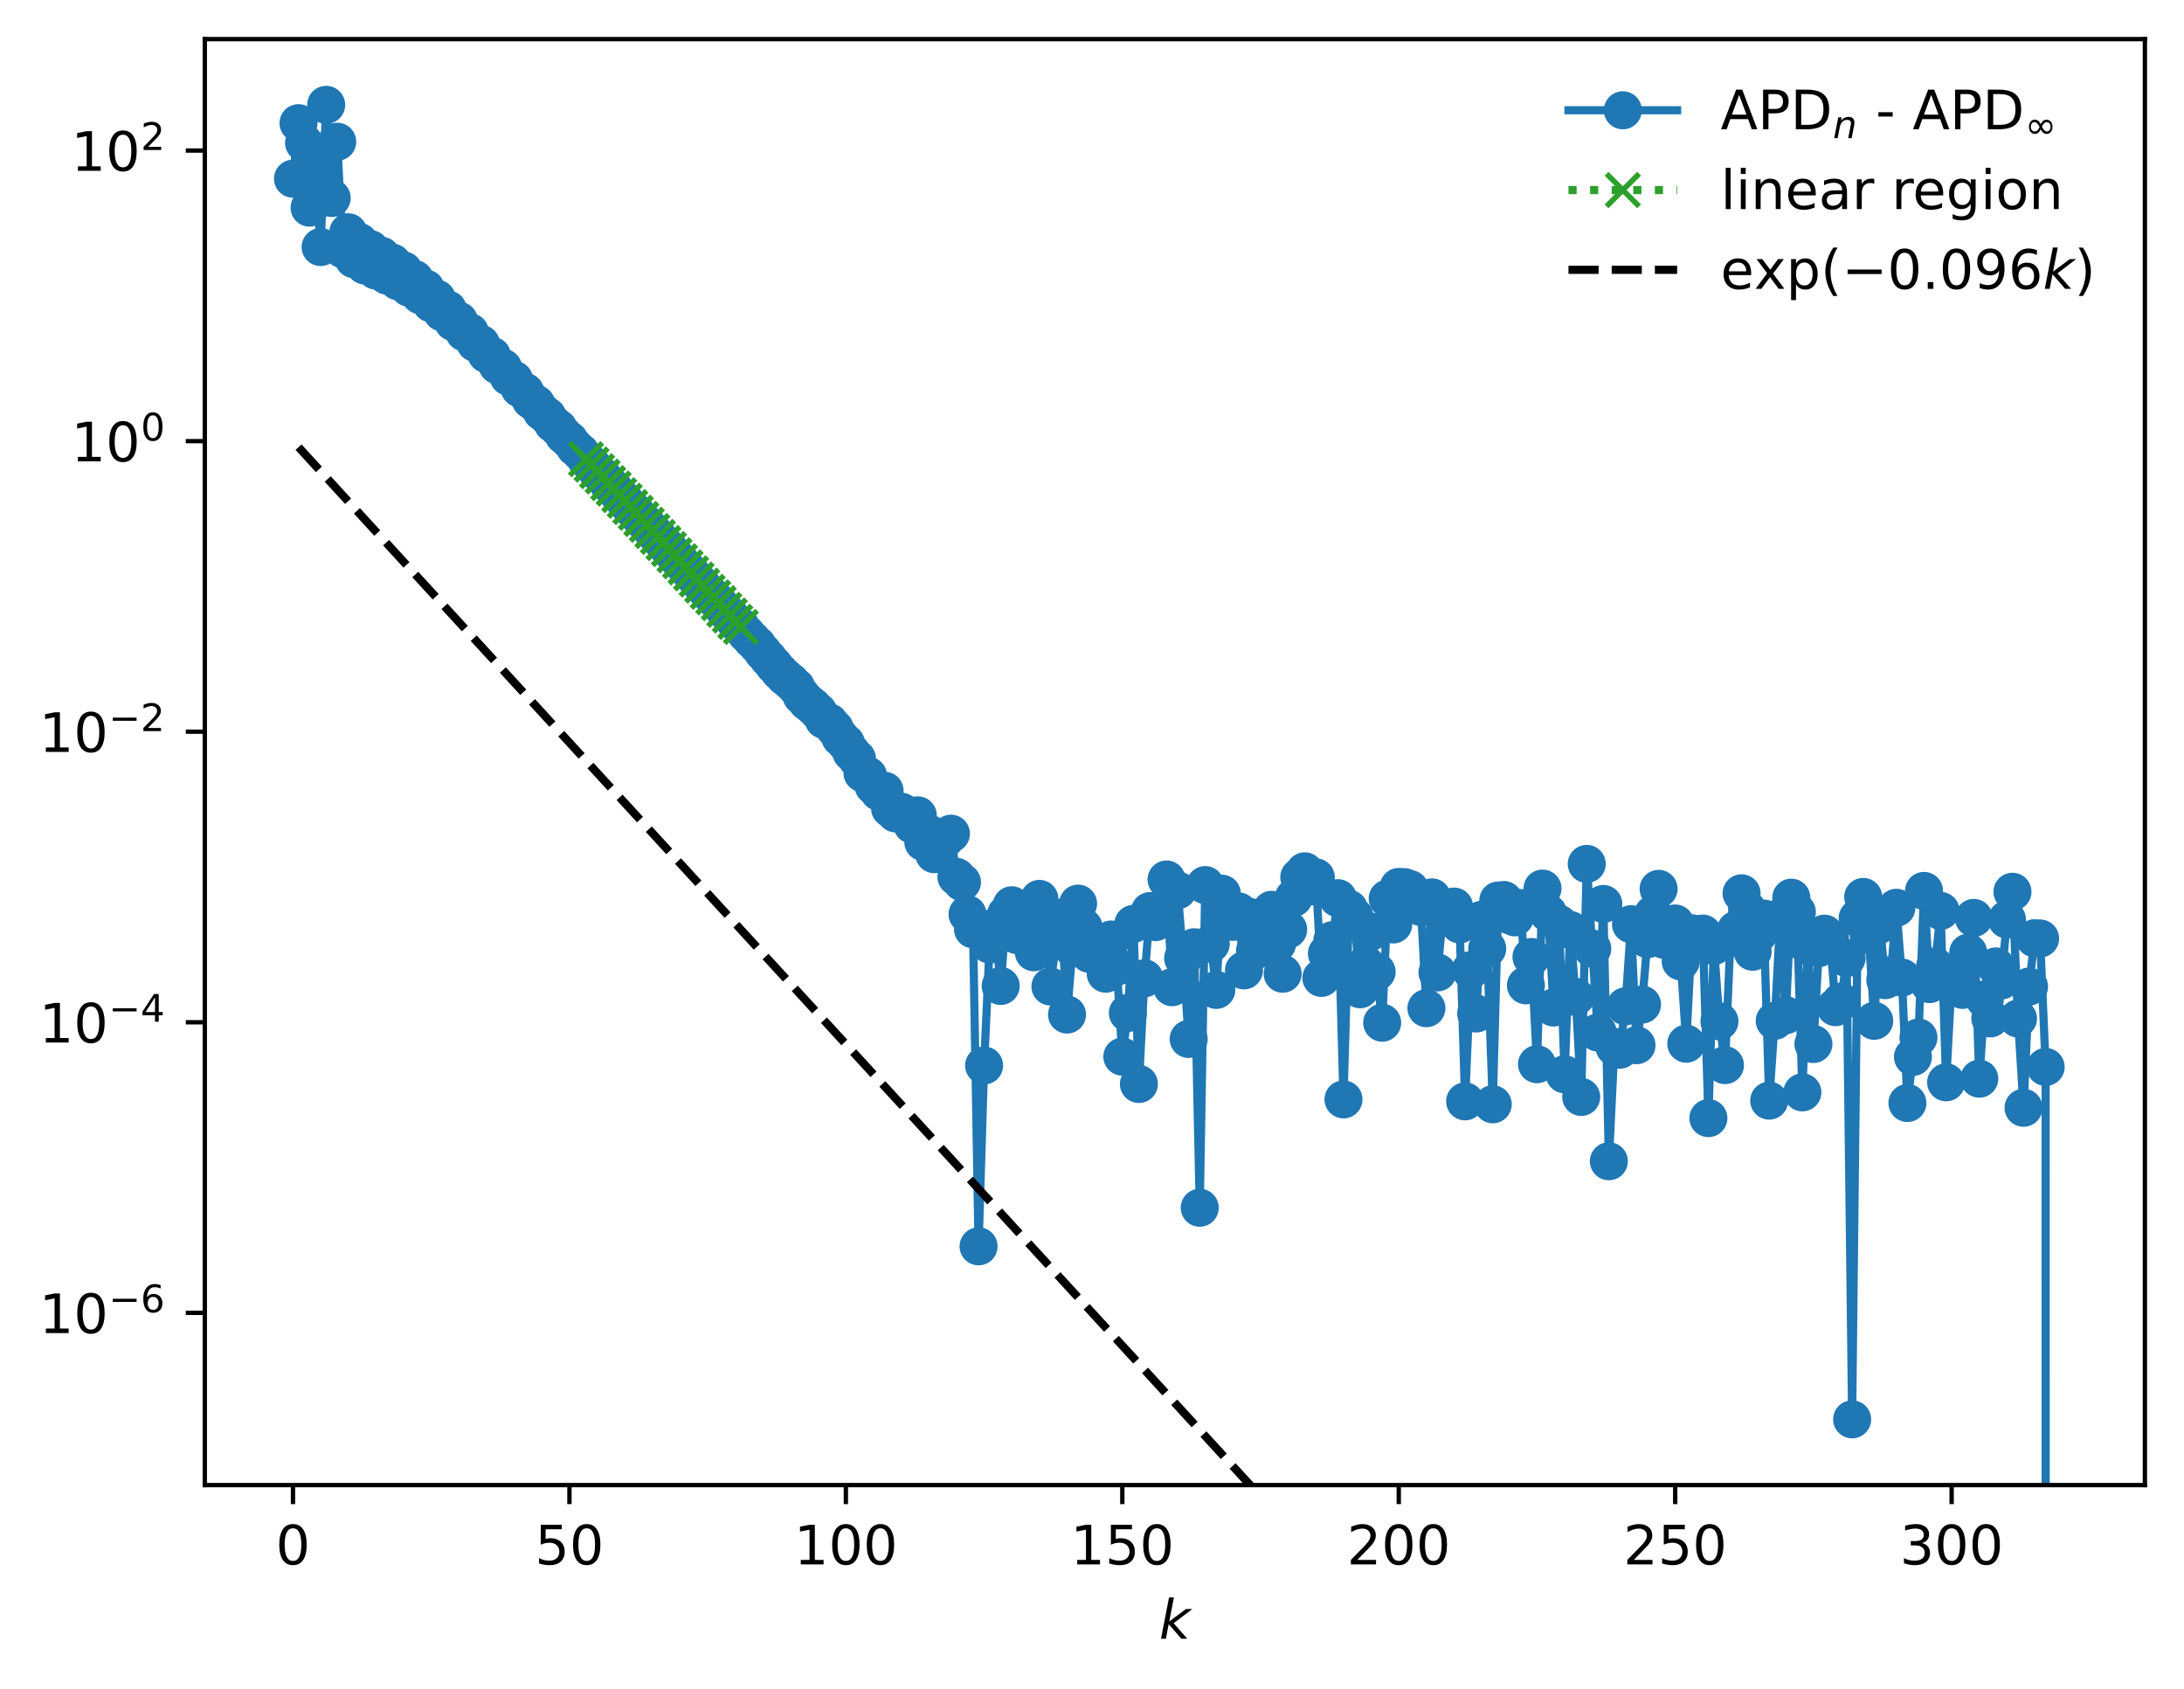 <?xml version="1.0" encoding="utf-8" standalone="no"?>
<!DOCTYPE svg PUBLIC "-//W3C//DTD SVG 1.1//EN"
  "http://www.w3.org/Graphics/SVG/1.1/DTD/svg11.dtd">
<!-- Created with matplotlib (https://matplotlib.org/) -->
<svg height="310.868pt" version="1.1" viewBox="0 0 402.02 310.868" width="402.02pt" xmlns="http://www.w3.org/2000/svg" xmlns:xlink="http://www.w3.org/1999/xlink">
 <defs>
  <style type="text/css">
*{stroke-linecap:butt;stroke-linejoin:round;}
  </style>
 </defs>
 <g id="figure_1">
  <g id="patch_1">
   <path d="M 0 310.868 
L 402.02 310.868 
L 402.02 0 
L 0 0 
z
" style="fill:#ffffff;"/>
  </g>
  <g id="axes_1">
   <g id="patch_2">
    <path d="M 37.7 273.312 
L 394.82 273.312 
L 394.82 7.2 
L 37.7 7.2 
z
" style="fill:#ffffff;"/>
   </g>
   <g id="matplotlib.axis_1">
    <g id="xtick_1">
     <g id="line2d_1">
      <defs>
       <path d="M 0 0 
L 0 3.5 
" id="ma2e5a39acf" style="stroke:#000000;stroke-width:0.8;"/>
      </defs>
      <g>
       <use style="stroke:#000000;stroke-width:0.8;" x="53.933" xlink:href="#ma2e5a39acf" y="273.312"/>
      </g>
     </g>
     <g id="text_1">
      <!-- 0 -->
      <defs>
       <path d="M 31.781 66.406 
Q 24.172 66.406 20.328 58.906 
Q 16.5 51.422 16.5 36.375 
Q 16.5 21.391 20.328 13.891 
Q 24.172 6.391 31.781 6.391 
Q 39.453 6.391 43.281 13.891 
Q 47.125 21.391 47.125 36.375 
Q 47.125 51.422 43.281 58.906 
Q 39.453 66.406 31.781 66.406 
z
M 31.781 74.219 
Q 44.047 74.219 50.516 64.516 
Q 56.984 54.828 56.984 36.375 
Q 56.984 17.969 50.516 8.266 
Q 44.047 -1.422 31.781 -1.422 
Q 19.531 -1.422 13.062 8.266 
Q 6.594 17.969 6.594 36.375 
Q 6.594 54.828 13.062 64.516 
Q 19.531 74.219 31.781 74.219 
z
" id="DejaVuSans-48"/>
      </defs>
      <g transform="translate(50.751 287.91)scale(0.1 -0.1)">
       <use xlink:href="#DejaVuSans-48"/>
      </g>
     </g>
    </g>
    <g id="xtick_2">
     <g id="line2d_2">
      <g>
       <use style="stroke:#000000;stroke-width:0.8;" x="104.819" xlink:href="#ma2e5a39acf" y="273.312"/>
      </g>
     </g>
     <g id="text_2">
      <!-- 50 -->
      <defs>
       <path d="M 10.797 72.906 
L 49.516 72.906 
L 49.516 64.594 
L 19.828 64.594 
L 19.828 46.734 
Q 21.969 47.469 24.109 47.828 
Q 26.266 48.188 28.422 48.188 
Q 40.625 48.188 47.75 41.5 
Q 54.891 34.812 54.891 23.391 
Q 54.891 11.625 47.562 5.094 
Q 40.234 -1.422 26.906 -1.422 
Q 22.312 -1.422 17.547 -0.641 
Q 12.797 0.141 7.719 1.703 
L 7.719 11.625 
Q 12.109 9.234 16.797 8.062 
Q 21.484 6.891 26.703 6.891 
Q 35.156 6.891 40.078 11.328 
Q 45.016 15.766 45.016 23.391 
Q 45.016 31 40.078 35.438 
Q 35.156 39.891 26.703 39.891 
Q 22.75 39.891 18.812 39.016 
Q 14.891 38.141 10.797 36.281 
z
" id="DejaVuSans-53"/>
      </defs>
      <g transform="translate(98.457 287.91)scale(0.1 -0.1)">
       <use xlink:href="#DejaVuSans-53"/>
       <use x="63.623" xlink:href="#DejaVuSans-48"/>
      </g>
     </g>
    </g>
    <g id="xtick_3">
     <g id="line2d_3">
      <g>
       <use style="stroke:#000000;stroke-width:0.8;" x="155.705" xlink:href="#ma2e5a39acf" y="273.312"/>
      </g>
     </g>
     <g id="text_3">
      <!-- 100 -->
      <defs>
       <path d="M 12.406 8.297 
L 28.516 8.297 
L 28.516 63.922 
L 10.984 60.406 
L 10.984 69.391 
L 28.422 72.906 
L 38.281 72.906 
L 38.281 8.297 
L 54.391 8.297 
L 54.391 0 
L 12.406 0 
z
" id="DejaVuSans-49"/>
      </defs>
      <g transform="translate(146.162 287.91)scale(0.1 -0.1)">
       <use xlink:href="#DejaVuSans-49"/>
       <use x="63.623" xlink:href="#DejaVuSans-48"/>
       <use x="127.246" xlink:href="#DejaVuSans-48"/>
      </g>
     </g>
    </g>
    <g id="xtick_4">
     <g id="line2d_4">
      <g>
       <use style="stroke:#000000;stroke-width:0.8;" x="206.592" xlink:href="#ma2e5a39acf" y="273.312"/>
      </g>
     </g>
     <g id="text_4">
      <!-- 150 -->
      <g transform="translate(197.048 287.91)scale(0.1 -0.1)">
       <use xlink:href="#DejaVuSans-49"/>
       <use x="63.623" xlink:href="#DejaVuSans-53"/>
       <use x="127.246" xlink:href="#DejaVuSans-48"/>
      </g>
     </g>
    </g>
    <g id="xtick_5">
     <g id="line2d_5">
      <g>
       <use style="stroke:#000000;stroke-width:0.8;" x="257.478" xlink:href="#ma2e5a39acf" y="273.312"/>
      </g>
     </g>
     <g id="text_5">
      <!-- 200 -->
      <defs>
       <path d="M 19.188 8.297 
L 53.609 8.297 
L 53.609 0 
L 7.328 0 
L 7.328 8.297 
Q 12.938 14.109 22.625 23.891 
Q 32.328 33.688 34.812 36.531 
Q 39.547 41.844 41.422 45.531 
Q 43.312 49.219 43.312 52.781 
Q 43.312 58.594 39.234 62.25 
Q 35.156 65.922 28.609 65.922 
Q 23.969 65.922 18.812 64.312 
Q 13.672 62.703 7.812 59.422 
L 7.812 69.391 
Q 13.766 71.781 18.938 73 
Q 24.125 74.219 28.422 74.219 
Q 39.75 74.219 46.484 68.547 
Q 53.219 62.891 53.219 53.422 
Q 53.219 48.922 51.531 44.891 
Q 49.859 40.875 45.406 35.406 
Q 44.188 33.984 37.641 27.219 
Q 31.109 20.453 19.188 8.297 
z
" id="DejaVuSans-50"/>
      </defs>
      <g transform="translate(247.934 287.91)scale(0.1 -0.1)">
       <use xlink:href="#DejaVuSans-50"/>
       <use x="63.623" xlink:href="#DejaVuSans-48"/>
       <use x="127.246" xlink:href="#DejaVuSans-48"/>
      </g>
     </g>
    </g>
    <g id="xtick_6">
     <g id="line2d_6">
      <g>
       <use style="stroke:#000000;stroke-width:0.8;" x="308.364" xlink:href="#ma2e5a39acf" y="273.312"/>
      </g>
     </g>
     <g id="text_6">
      <!-- 250 -->
      <g transform="translate(298.82 287.91)scale(0.1 -0.1)">
       <use xlink:href="#DejaVuSans-50"/>
       <use x="63.623" xlink:href="#DejaVuSans-53"/>
       <use x="127.246" xlink:href="#DejaVuSans-48"/>
      </g>
     </g>
    </g>
    <g id="xtick_7">
     <g id="line2d_7">
      <g>
       <use style="stroke:#000000;stroke-width:0.8;" x="359.25" xlink:href="#ma2e5a39acf" y="273.312"/>
      </g>
     </g>
     <g id="text_7">
      <!-- 300 -->
      <defs>
       <path d="M 40.578 39.312 
Q 47.656 37.797 51.625 33 
Q 55.609 28.219 55.609 21.188 
Q 55.609 10.406 48.188 4.484 
Q 40.766 -1.422 27.094 -1.422 
Q 22.516 -1.422 17.656 -0.516 
Q 12.797 0.391 7.625 2.203 
L 7.625 11.719 
Q 11.719 9.328 16.594 8.109 
Q 21.484 6.891 26.812 6.891 
Q 36.078 6.891 40.938 10.547 
Q 45.797 14.203 45.797 21.188 
Q 45.797 27.641 41.281 31.266 
Q 36.766 34.906 28.719 34.906 
L 20.219 34.906 
L 20.219 43.016 
L 29.109 43.016 
Q 36.375 43.016 40.234 45.922 
Q 44.094 48.828 44.094 54.297 
Q 44.094 59.906 40.109 62.906 
Q 36.141 65.922 28.719 65.922 
Q 24.656 65.922 20.016 65.031 
Q 15.375 64.156 9.812 62.312 
L 9.812 71.094 
Q 15.438 72.656 20.344 73.438 
Q 25.25 74.219 29.594 74.219 
Q 40.828 74.219 47.359 69.109 
Q 53.906 64.016 53.906 55.328 
Q 53.906 49.266 50.438 45.094 
Q 46.969 40.922 40.578 39.312 
z
" id="DejaVuSans-51"/>
      </defs>
      <g transform="translate(349.707 287.91)scale(0.1 -0.1)">
       <use xlink:href="#DejaVuSans-51"/>
       <use x="63.623" xlink:href="#DejaVuSans-48"/>
       <use x="127.246" xlink:href="#DejaVuSans-48"/>
      </g>
     </g>
    </g>
    <g id="text_8">
     <!-- $ k $ -->
     <defs>
      <path d="M 18.312 75.984 
L 27.297 75.984 
L 18.703 31.688 
L 49.516 54.688 
L 61.188 54.688 
L 26.812 28.516 
L 51.906 0 
L 41.016 0 
L 17.672 26.703 
L 12.5 0 
L 3.516 0 
z
" id="DejaVuSans-Oblique-107"/>
     </defs>
     <g transform="translate(213.36 301.589)scale(0.1 -0.1)">
      <use transform="translate(0 0.016)" xlink:href="#DejaVuSans-Oblique-107"/>
     </g>
    </g>
   </g>
   <g id="matplotlib.axis_2">
    <g id="ytick_1">
     <g id="line2d_8">
      <defs>
       <path d="M 0 0 
L -3.5 0 
" id="mdd48d0f3b5" style="stroke:#000000;stroke-width:0.8;"/>
      </defs>
      <g>
       <use style="stroke:#000000;stroke-width:0.8;" x="37.7" xlink:href="#mdd48d0f3b5" y="241.614"/>
      </g>
     </g>
     <g id="text_9">
      <!-- $\mathdefault{10^{-6}}$ -->
      <defs>
       <path d="M 10.594 35.5 
L 73.188 35.5 
L 73.188 27.203 
L 10.594 27.203 
z
" id="DejaVuSans-8722"/>
       <path d="M 33.016 40.375 
Q 26.375 40.375 22.484 35.828 
Q 18.609 31.297 18.609 23.391 
Q 18.609 15.531 22.484 10.953 
Q 26.375 6.391 33.016 6.391 
Q 39.656 6.391 43.531 10.953 
Q 47.406 15.531 47.406 23.391 
Q 47.406 31.297 43.531 35.828 
Q 39.656 40.375 33.016 40.375 
z
M 52.594 71.297 
L 52.594 62.312 
Q 48.875 64.062 45.094 64.984 
Q 41.312 65.922 37.594 65.922 
Q 27.828 65.922 22.672 59.328 
Q 17.531 52.734 16.797 39.406 
Q 19.672 43.656 24.016 45.922 
Q 28.375 48.188 33.594 48.188 
Q 44.578 48.188 50.953 41.516 
Q 57.328 34.859 57.328 23.391 
Q 57.328 12.156 50.688 5.359 
Q 44.047 -1.422 33.016 -1.422 
Q 20.359 -1.422 13.672 8.266 
Q 6.984 17.969 6.984 36.375 
Q 6.984 53.656 15.188 63.938 
Q 23.391 74.219 37.203 74.219 
Q 40.922 74.219 44.703 73.484 
Q 48.484 72.75 52.594 71.297 
z
" id="DejaVuSans-54"/>
      </defs>
      <g transform="translate(7.2 245.413)scale(0.1 -0.1)">
       <use transform="translate(0 0.766)" xlink:href="#DejaVuSans-49"/>
       <use transform="translate(63.623 0.766)" xlink:href="#DejaVuSans-48"/>
       <use transform="translate(128.203 39.047)scale(0.7)" xlink:href="#DejaVuSans-8722"/>
       <use transform="translate(186.855 39.047)scale(0.7)" xlink:href="#DejaVuSans-54"/>
      </g>
     </g>
    </g>
    <g id="ytick_2">
     <g id="line2d_9">
      <g>
       <use style="stroke:#000000;stroke-width:0.8;" x="37.7" xlink:href="#mdd48d0f3b5" y="188.138"/>
      </g>
     </g>
     <g id="text_10">
      <!-- $\mathdefault{10^{-4}}$ -->
      <defs>
       <path d="M 37.797 64.312 
L 12.891 25.391 
L 37.797 25.391 
z
M 35.203 72.906 
L 47.609 72.906 
L 47.609 25.391 
L 58.016 25.391 
L 58.016 17.188 
L 47.609 17.188 
L 47.609 0 
L 37.797 0 
L 37.797 17.188 
L 4.891 17.188 
L 4.891 26.703 
z
" id="DejaVuSans-52"/>
      </defs>
      <g transform="translate(7.2 191.937)scale(0.1 -0.1)">
       <use transform="translate(0 0.684)" xlink:href="#DejaVuSans-49"/>
       <use transform="translate(63.623 0.684)" xlink:href="#DejaVuSans-48"/>
       <use transform="translate(128.203 38.966)scale(0.7)" xlink:href="#DejaVuSans-8722"/>
       <use transform="translate(186.855 38.966)scale(0.7)" xlink:href="#DejaVuSans-52"/>
      </g>
     </g>
    </g>
    <g id="ytick_3">
     <g id="line2d_10">
      <g>
       <use style="stroke:#000000;stroke-width:0.8;" x="37.7" xlink:href="#mdd48d0f3b5" y="134.662"/>
      </g>
     </g>
     <g id="text_11">
      <!-- $\mathdefault{10^{-2}}$ -->
      <g transform="translate(7.2 138.461)scale(0.1 -0.1)">
       <use transform="translate(0 0.766)" xlink:href="#DejaVuSans-49"/>
       <use transform="translate(63.623 0.766)" xlink:href="#DejaVuSans-48"/>
       <use transform="translate(128.203 39.047)scale(0.7)" xlink:href="#DejaVuSans-8722"/>
       <use transform="translate(186.855 39.047)scale(0.7)" xlink:href="#DejaVuSans-50"/>
      </g>
     </g>
    </g>
    <g id="ytick_4">
     <g id="line2d_11">
      <g>
       <use style="stroke:#000000;stroke-width:0.8;" x="37.7" xlink:href="#mdd48d0f3b5" y="81.186"/>
      </g>
     </g>
     <g id="text_12">
      <!-- $\mathdefault{10^{0}}$ -->
      <g transform="translate(13.1 84.985)scale(0.1 -0.1)">
       <use transform="translate(0 0.766)" xlink:href="#DejaVuSans-49"/>
       <use transform="translate(63.623 0.766)" xlink:href="#DejaVuSans-48"/>
       <use transform="translate(128.203 39.047)scale(0.7)" xlink:href="#DejaVuSans-48"/>
      </g>
     </g>
    </g>
    <g id="ytick_5">
     <g id="line2d_12">
      <g>
       <use style="stroke:#000000;stroke-width:0.8;" x="37.7" xlink:href="#mdd48d0f3b5" y="27.709"/>
      </g>
     </g>
     <g id="text_13">
      <!-- $\mathdefault{10^{2}}$ -->
      <g transform="translate(13.1 31.509)scale(0.1 -0.1)">
       <use transform="translate(0 0.766)" xlink:href="#DejaVuSans-49"/>
       <use transform="translate(63.623 0.766)" xlink:href="#DejaVuSans-48"/>
       <use transform="translate(128.203 39.047)scale(0.7)" xlink:href="#DejaVuSans-50"/>
      </g>
     </g>
    </g>
   </g>
   <g id="line2d_13">
    <path clip-path="url(#p4a69c505c1)" d="M 53.933 32.889 
L 54.95 22.668 
L 55.968 26.288 
L 56.986 38.215 
L 58.004 30.134 
L 59.021 45.465 
L 60.039 19.296 
L 61.057 36.442 
L 62.075 26.082 
L 63.092 45.865 
L 64.11 42.746 
L 65.128 47.69 
L 66.145 44.538 
L 67.163 48.86 
L 68.181 45.852 
L 69.199 49.797 
L 70.216 47.065 
L 71.234 50.733 
L 72.252 48.35 
L 73.27 51.774 
L 74.287 49.777 
L 75.305 52.964 
L 76.323 51.363 
L 77.34 54.319 
L 78.358 53.102 
L 79.376 55.835 
L 80.394 54.973 
L 81.411 57.495 
L 82.429 56.953 
L 83.447 59.277 
L 84.465 59.015 
L 85.482 61.162 
L 86.5 61.137 
L 87.518 63.127 
L 88.535 63.298 
L 89.553 65.149 
L 90.571 65.488 
L 91.589 67.223 
L 92.606 67.694 
L 93.624 69.327 
L 94.642 69.914 
L 95.659 71.46 
L 96.677 72.137 
L 97.695 73.609 
L 98.713 74.363 
L 99.73 75.772 
L 100.748 76.593 
L 101.766 77.952 
L 102.784 78.816 
L 103.801 80.133 
L 104.819 81.046 
L 105.837 82.327 
L 106.854 83.256 
L 107.872 84.504 
L 108.89 85.491 
L 109.908 86.709 
L 110.925 87.706 
L 111.943 88.915 
L 112.961 89.907 
L 113.979 91.127 
L 117.032 94.367 
L 121.103 98.816 
L 135.351 114.443 
L 136.369 115.381 
L 138.404 117.733 
L 139.422 118.742 
L 142.475 122.435 
L 143.493 123.618 
L 144.51 124.619 
L 145.528 125.455 
L 146.546 126.458 
L 147.564 128.064 
L 148.581 129.179 
L 149.599 129.996 
L 150.617 130.992 
L 151.634 132.46 
L 152.652 132.937 
L 153.67 134.096 
L 154.688 135.727 
L 155.705 136.771 
L 156.723 138.478 
L 157.741 139.617 
L 158.758 142.273 
L 159.776 142.757 
L 160.794 144.617 
L 161.812 145.737 
L 162.829 145.526 
L 163.847 148.796 
L 164.865 149.698 
L 165.883 149.374 
L 166.9 149.903 
L 167.918 151.765 
L 168.936 150.056 
L 169.953 154.958 
L 170.971 153.381 
L 171.989 157.207 
L 173.007 154.777 
L 174.024 154.361 
L 175.042 153.429 
L 176.06 161.383 
L 177.078 162.359 
L 178.095 168.256 
L 179.113 171.027 
L 180.131 229.376 
L 181.148 196.093 
L 182.166 173.824 
L 183.184 170.629 
L 184.202 181.455 
L 185.219 168.221 
L 186.237 166.605 
L 187.255 172.11 
L 188.273 172.178 
L 189.29 171.26 
L 190.308 175.256 
L 191.326 165.429 
L 192.343 169.776 
L 193.361 181.558 
L 194.379 173.252 
L 195.397 168.875 
L 196.414 186.719 
L 197.432 174.445 
L 198.45 166.303 
L 199.468 170.66 
L 200.485 175.535 
L 201.503 173.633 
L 202.521 175.733 
L 203.538 179.196 
L 204.556 172.903 
L 205.574 177.913 
L 206.592 194.462 
L 207.609 186.428 
L 208.627 170.033 
L 209.645 199.491 
L 210.663 180.047 
L 211.68 167.673 
L 212.698 169.704 
L 213.716 169.094 
L 214.733 161.858 
L 215.751 181.688 
L 216.769 163.857 
L 217.787 176.344 
L 218.804 191.209 
L 219.822 174.33 
L 220.84 222.272 
L 221.857 162.885 
L 222.875 173.695 
L 223.893 182.18 
L 224.911 164.468 
L 225.928 167.857 
L 226.946 169.656 
L 227.964 167.727 
L 228.982 178.589 
L 229.999 168.734 
L 231.017 174.957 
L 232.035 171.614 
L 233.052 168.996 
L 234.07 167.439 
L 236.106 179.202 
L 237.123 171.067 
L 238.141 165.228 
L 239.159 161.429 
L 240.177 160.357 
L 241.194 163.129 
L 242.212 161.464 
L 243.23 179.974 
L 244.247 175.483 
L 245.265 173.032 
L 246.283 165.303 
L 247.301 202.333 
L 248.318 167.286 
L 249.336 168.732 
L 250.354 182.065 
L 251.372 177.518 
L 252.389 171.45 
L 253.407 178.858 
L 254.425 188.218 
L 255.442 165.358 
L 256.46 170.136 
L 257.478 163.231 
L 258.496 163.263 
L 259.513 163.622 
L 260.531 165.39 
L 261.549 166.924 
L 262.567 185.551 
L 263.584 165.152 
L 264.602 178.97 
L 265.62 168.179 
L 266.637 168.469 
L 267.655 166.84 
L 268.673 170.123 
L 269.691 202.693 
L 270.708 178.546 
L 271.726 186.523 
L 272.744 169.268 
L 273.762 174.579 
L 274.779 203.231 
L 275.797 165.724 
L 276.815 165.637 
L 277.832 168.413 
L 278.85 168.829 
L 279.868 167.102 
L 280.886 181.343 
L 281.903 176.118 
L 282.921 195.857 
L 283.939 163.531 
L 284.956 168.04 
L 285.974 185.425 
L 286.992 170.026 
L 288.01 197.709 
L 289.027 171.155 
L 290.045 183.471 
L 291.063 201.881 
L 292.081 158.994 
L 294.116 190.022 
L 295.134 166.364 
L 296.151 213.713 
L 297.169 192.663 
L 298.187 193.186 
L 299.205 185.202 
L 300.222 170.088 
L 301.24 192.362 
L 302.258 184.876 
L 303.276 172.845 
L 305.311 163.585 
L 306.329 172.983 
L 307.346 172.47 
L 308.364 169.954 
L 309.382 176.935 
L 310.4 192.079 
L 311.417 171.753 
L 312.435 173.318 
L 313.453 171.817 
L 314.471 205.776 
L 315.488 174.094 
L 316.506 187.967 
L 317.524 196.027 
L 318.541 172.614 
L 319.559 171.139 
L 320.577 164.402 
L 321.595 167.336 
L 322.612 175.161 
L 324.648 169.046 
L 325.666 202.561 
L 326.683 187.875 
L 327.701 168.877 
L 328.719 186.833 
L 329.736 165.203 
L 330.754 167.828 
L 331.772 201.035 
L 332.79 174.08 
L 333.807 192.136 
L 334.825 174.48 
L 335.843 171.829 
L 336.861 172.738 
L 337.878 185.363 
L 338.896 184.334 
L 339.914 176.339 
L 340.931 261.216 
L 341.949 168.97 
L 342.967 165.068 
L 343.985 172.071 
L 345.002 187.868 
L 346.02 170.168 
L 347.038 180.383 
L 348.055 179.442 
L 349.073 167.067 
L 350.091 179.911 
L 351.109 202.998 
L 352.126 194.523 
L 353.144 190.94 
L 354.162 163.967 
L 355.18 181.113 
L 356.197 177.839 
L 357.215 167.644 
L 358.233 199.186 
L 359.25 180.341 
L 360.268 179.875 
L 361.286 182.182 
L 363.321 168.935 
L 364.339 198.519 
L 365.357 183.932 
L 366.375 187.426 
L 367.392 177.856 
L 368.41 180.441 
L 369.428 169.222 
L 370.445 164.117 
L 371.463 187.454 
L 372.481 203.875 
L 373.499 181.562 
L 374.516 172.675 
L 375.534 172.718 
L 376.552 196.36 
L 376.556 311.868 
L 376.556 311.868 
" style="fill:none;stroke:#1f77b4;stroke-linecap:square;stroke-width:1.5;"/>
    <defs>
     <path d="M 0 3 
C 0.796 3 1.559 2.684 2.121 2.121 
C 2.684 1.559 3 0.796 3 0 
C 3 -0.796 2.684 -1.559 2.121 -2.121 
C 1.559 -2.684 0.796 -3 0 -3 
C -0.796 -3 -1.559 -2.684 -2.121 -2.121 
C -2.684 -1.559 -3 -0.796 -3 0 
C -3 0.796 -2.684 1.559 -2.121 2.121 
C -1.559 2.684 -0.796 3 0 3 
z
" id="md5bf8ed193" style="stroke:#1f77b4;"/>
    </defs>
    <g clip-path="url(#p4a69c505c1)">
     <use style="fill:#1f77b4;stroke:#1f77b4;" x="53.933" xlink:href="#md5bf8ed193" y="32.889"/>
     <use style="fill:#1f77b4;stroke:#1f77b4;" x="54.95" xlink:href="#md5bf8ed193" y="22.668"/>
     <use style="fill:#1f77b4;stroke:#1f77b4;" x="55.968" xlink:href="#md5bf8ed193" y="26.288"/>
     <use style="fill:#1f77b4;stroke:#1f77b4;" x="56.986" xlink:href="#md5bf8ed193" y="38.215"/>
     <use style="fill:#1f77b4;stroke:#1f77b4;" x="58.004" xlink:href="#md5bf8ed193" y="30.134"/>
     <use style="fill:#1f77b4;stroke:#1f77b4;" x="59.021" xlink:href="#md5bf8ed193" y="45.465"/>
     <use style="fill:#1f77b4;stroke:#1f77b4;" x="60.039" xlink:href="#md5bf8ed193" y="19.296"/>
     <use style="fill:#1f77b4;stroke:#1f77b4;" x="61.057" xlink:href="#md5bf8ed193" y="36.442"/>
     <use style="fill:#1f77b4;stroke:#1f77b4;" x="62.075" xlink:href="#md5bf8ed193" y="26.082"/>
     <use style="fill:#1f77b4;stroke:#1f77b4;" x="63.092" xlink:href="#md5bf8ed193" y="45.865"/>
     <use style="fill:#1f77b4;stroke:#1f77b4;" x="64.11" xlink:href="#md5bf8ed193" y="42.746"/>
     <use style="fill:#1f77b4;stroke:#1f77b4;" x="65.128" xlink:href="#md5bf8ed193" y="47.69"/>
     <use style="fill:#1f77b4;stroke:#1f77b4;" x="66.145" xlink:href="#md5bf8ed193" y="44.538"/>
     <use style="fill:#1f77b4;stroke:#1f77b4;" x="67.163" xlink:href="#md5bf8ed193" y="48.86"/>
     <use style="fill:#1f77b4;stroke:#1f77b4;" x="68.181" xlink:href="#md5bf8ed193" y="45.852"/>
     <use style="fill:#1f77b4;stroke:#1f77b4;" x="69.199" xlink:href="#md5bf8ed193" y="49.797"/>
     <use style="fill:#1f77b4;stroke:#1f77b4;" x="70.216" xlink:href="#md5bf8ed193" y="47.065"/>
     <use style="fill:#1f77b4;stroke:#1f77b4;" x="71.234" xlink:href="#md5bf8ed193" y="50.733"/>
     <use style="fill:#1f77b4;stroke:#1f77b4;" x="72.252" xlink:href="#md5bf8ed193" y="48.35"/>
     <use style="fill:#1f77b4;stroke:#1f77b4;" x="73.27" xlink:href="#md5bf8ed193" y="51.774"/>
     <use style="fill:#1f77b4;stroke:#1f77b4;" x="74.287" xlink:href="#md5bf8ed193" y="49.777"/>
     <use style="fill:#1f77b4;stroke:#1f77b4;" x="75.305" xlink:href="#md5bf8ed193" y="52.964"/>
     <use style="fill:#1f77b4;stroke:#1f77b4;" x="76.323" xlink:href="#md5bf8ed193" y="51.363"/>
     <use style="fill:#1f77b4;stroke:#1f77b4;" x="77.34" xlink:href="#md5bf8ed193" y="54.319"/>
     <use style="fill:#1f77b4;stroke:#1f77b4;" x="78.358" xlink:href="#md5bf8ed193" y="53.102"/>
     <use style="fill:#1f77b4;stroke:#1f77b4;" x="79.376" xlink:href="#md5bf8ed193" y="55.835"/>
     <use style="fill:#1f77b4;stroke:#1f77b4;" x="80.394" xlink:href="#md5bf8ed193" y="54.973"/>
     <use style="fill:#1f77b4;stroke:#1f77b4;" x="81.411" xlink:href="#md5bf8ed193" y="57.495"/>
     <use style="fill:#1f77b4;stroke:#1f77b4;" x="82.429" xlink:href="#md5bf8ed193" y="56.953"/>
     <use style="fill:#1f77b4;stroke:#1f77b4;" x="83.447" xlink:href="#md5bf8ed193" y="59.277"/>
     <use style="fill:#1f77b4;stroke:#1f77b4;" x="84.465" xlink:href="#md5bf8ed193" y="59.015"/>
     <use style="fill:#1f77b4;stroke:#1f77b4;" x="85.482" xlink:href="#md5bf8ed193" y="61.162"/>
     <use style="fill:#1f77b4;stroke:#1f77b4;" x="86.5" xlink:href="#md5bf8ed193" y="61.137"/>
     <use style="fill:#1f77b4;stroke:#1f77b4;" x="87.518" xlink:href="#md5bf8ed193" y="63.127"/>
     <use style="fill:#1f77b4;stroke:#1f77b4;" x="88.535" xlink:href="#md5bf8ed193" y="63.298"/>
     <use style="fill:#1f77b4;stroke:#1f77b4;" x="89.553" xlink:href="#md5bf8ed193" y="65.149"/>
     <use style="fill:#1f77b4;stroke:#1f77b4;" x="90.571" xlink:href="#md5bf8ed193" y="65.488"/>
     <use style="fill:#1f77b4;stroke:#1f77b4;" x="91.589" xlink:href="#md5bf8ed193" y="67.223"/>
     <use style="fill:#1f77b4;stroke:#1f77b4;" x="92.606" xlink:href="#md5bf8ed193" y="67.694"/>
     <use style="fill:#1f77b4;stroke:#1f77b4;" x="93.624" xlink:href="#md5bf8ed193" y="69.327"/>
     <use style="fill:#1f77b4;stroke:#1f77b4;" x="94.642" xlink:href="#md5bf8ed193" y="69.914"/>
     <use style="fill:#1f77b4;stroke:#1f77b4;" x="95.659" xlink:href="#md5bf8ed193" y="71.46"/>
     <use style="fill:#1f77b4;stroke:#1f77b4;" x="96.677" xlink:href="#md5bf8ed193" y="72.137"/>
     <use style="fill:#1f77b4;stroke:#1f77b4;" x="97.695" xlink:href="#md5bf8ed193" y="73.609"/>
     <use style="fill:#1f77b4;stroke:#1f77b4;" x="98.713" xlink:href="#md5bf8ed193" y="74.363"/>
     <use style="fill:#1f77b4;stroke:#1f77b4;" x="99.73" xlink:href="#md5bf8ed193" y="75.772"/>
     <use style="fill:#1f77b4;stroke:#1f77b4;" x="100.748" xlink:href="#md5bf8ed193" y="76.593"/>
     <use style="fill:#1f77b4;stroke:#1f77b4;" x="101.766" xlink:href="#md5bf8ed193" y="77.952"/>
     <use style="fill:#1f77b4;stroke:#1f77b4;" x="102.784" xlink:href="#md5bf8ed193" y="78.816"/>
     <use style="fill:#1f77b4;stroke:#1f77b4;" x="103.801" xlink:href="#md5bf8ed193" y="80.133"/>
     <use style="fill:#1f77b4;stroke:#1f77b4;" x="104.819" xlink:href="#md5bf8ed193" y="81.046"/>
     <use style="fill:#1f77b4;stroke:#1f77b4;" x="105.837" xlink:href="#md5bf8ed193" y="82.327"/>
     <use style="fill:#1f77b4;stroke:#1f77b4;" x="106.854" xlink:href="#md5bf8ed193" y="83.256"/>
     <use style="fill:#1f77b4;stroke:#1f77b4;" x="107.872" xlink:href="#md5bf8ed193" y="84.504"/>
     <use style="fill:#1f77b4;stroke:#1f77b4;" x="108.89" xlink:href="#md5bf8ed193" y="85.491"/>
     <use style="fill:#1f77b4;stroke:#1f77b4;" x="109.908" xlink:href="#md5bf8ed193" y="86.709"/>
     <use style="fill:#1f77b4;stroke:#1f77b4;" x="110.925" xlink:href="#md5bf8ed193" y="87.706"/>
     <use style="fill:#1f77b4;stroke:#1f77b4;" x="111.943" xlink:href="#md5bf8ed193" y="88.915"/>
     <use style="fill:#1f77b4;stroke:#1f77b4;" x="112.961" xlink:href="#md5bf8ed193" y="89.907"/>
     <use style="fill:#1f77b4;stroke:#1f77b4;" x="113.979" xlink:href="#md5bf8ed193" y="91.127"/>
     <use style="fill:#1f77b4;stroke:#1f77b4;" x="114.996" xlink:href="#md5bf8ed193" y="92.156"/>
     <use style="fill:#1f77b4;stroke:#1f77b4;" x="116.014" xlink:href="#md5bf8ed193" y="93.322"/>
     <use style="fill:#1f77b4;stroke:#1f77b4;" x="117.032" xlink:href="#md5bf8ed193" y="94.367"/>
     <use style="fill:#1f77b4;stroke:#1f77b4;" x="118.049" xlink:href="#md5bf8ed193" y="95.521"/>
     <use style="fill:#1f77b4;stroke:#1f77b4;" x="119.067" xlink:href="#md5bf8ed193" y="96.574"/>
     <use style="fill:#1f77b4;stroke:#1f77b4;" x="120.085" xlink:href="#md5bf8ed193" y="97.73"/>
     <use style="fill:#1f77b4;stroke:#1f77b4;" x="121.103" xlink:href="#md5bf8ed193" y="98.816"/>
     <use style="fill:#1f77b4;stroke:#1f77b4;" x="122.12" xlink:href="#md5bf8ed193" y="99.937"/>
     <use style="fill:#1f77b4;stroke:#1f77b4;" x="123.138" xlink:href="#md5bf8ed193" y="101.049"/>
     <use style="fill:#1f77b4;stroke:#1f77b4;" x="124.156" xlink:href="#md5bf8ed193" y="102.193"/>
     <use style="fill:#1f77b4;stroke:#1f77b4;" x="125.174" xlink:href="#md5bf8ed193" y="103.3"/>
     <use style="fill:#1f77b4;stroke:#1f77b4;" x="126.191" xlink:href="#md5bf8ed193" y="104.422"/>
     <use style="fill:#1f77b4;stroke:#1f77b4;" x="127.209" xlink:href="#md5bf8ed193" y="105.513"/>
     <use style="fill:#1f77b4;stroke:#1f77b4;" x="128.227" xlink:href="#md5bf8ed193" y="106.654"/>
     <use style="fill:#1f77b4;stroke:#1f77b4;" x="129.244" xlink:href="#md5bf8ed193" y="107.781"/>
     <use style="fill:#1f77b4;stroke:#1f77b4;" x="130.262" xlink:href="#md5bf8ed193" y="108.919"/>
     <use style="fill:#1f77b4;stroke:#1f77b4;" x="131.28" xlink:href="#md5bf8ed193" y="109.953"/>
     <use style="fill:#1f77b4;stroke:#1f77b4;" x="132.298" xlink:href="#md5bf8ed193" y="111.002"/>
     <use style="fill:#1f77b4;stroke:#1f77b4;" x="133.315" xlink:href="#md5bf8ed193" y="112.227"/>
     <use style="fill:#1f77b4;stroke:#1f77b4;" x="134.333" xlink:href="#md5bf8ed193" y="113.28"/>
     <use style="fill:#1f77b4;stroke:#1f77b4;" x="135.351" xlink:href="#md5bf8ed193" y="114.443"/>
     <use style="fill:#1f77b4;stroke:#1f77b4;" x="136.369" xlink:href="#md5bf8ed193" y="115.381"/>
     <use style="fill:#1f77b4;stroke:#1f77b4;" x="137.386" xlink:href="#md5bf8ed193" y="116.64"/>
     <use style="fill:#1f77b4;stroke:#1f77b4;" x="138.404" xlink:href="#md5bf8ed193" y="117.733"/>
     <use style="fill:#1f77b4;stroke:#1f77b4;" x="139.422" xlink:href="#md5bf8ed193" y="118.742"/>
     <use style="fill:#1f77b4;stroke:#1f77b4;" x="140.439" xlink:href="#md5bf8ed193" y="120.032"/>
     <use style="fill:#1f77b4;stroke:#1f77b4;" x="141.457" xlink:href="#md5bf8ed193" y="121.225"/>
     <use style="fill:#1f77b4;stroke:#1f77b4;" x="142.475" xlink:href="#md5bf8ed193" y="122.435"/>
     <use style="fill:#1f77b4;stroke:#1f77b4;" x="143.493" xlink:href="#md5bf8ed193" y="123.618"/>
     <use style="fill:#1f77b4;stroke:#1f77b4;" x="144.51" xlink:href="#md5bf8ed193" y="124.619"/>
     <use style="fill:#1f77b4;stroke:#1f77b4;" x="145.528" xlink:href="#md5bf8ed193" y="125.455"/>
     <use style="fill:#1f77b4;stroke:#1f77b4;" x="146.546" xlink:href="#md5bf8ed193" y="126.458"/>
     <use style="fill:#1f77b4;stroke:#1f77b4;" x="147.564" xlink:href="#md5bf8ed193" y="128.064"/>
     <use style="fill:#1f77b4;stroke:#1f77b4;" x="148.581" xlink:href="#md5bf8ed193" y="129.179"/>
     <use style="fill:#1f77b4;stroke:#1f77b4;" x="149.599" xlink:href="#md5bf8ed193" y="129.996"/>
     <use style="fill:#1f77b4;stroke:#1f77b4;" x="150.617" xlink:href="#md5bf8ed193" y="130.992"/>
     <use style="fill:#1f77b4;stroke:#1f77b4;" x="151.634" xlink:href="#md5bf8ed193" y="132.46"/>
     <use style="fill:#1f77b4;stroke:#1f77b4;" x="152.652" xlink:href="#md5bf8ed193" y="132.937"/>
     <use style="fill:#1f77b4;stroke:#1f77b4;" x="153.67" xlink:href="#md5bf8ed193" y="134.096"/>
     <use style="fill:#1f77b4;stroke:#1f77b4;" x="154.688" xlink:href="#md5bf8ed193" y="135.727"/>
     <use style="fill:#1f77b4;stroke:#1f77b4;" x="155.705" xlink:href="#md5bf8ed193" y="136.771"/>
     <use style="fill:#1f77b4;stroke:#1f77b4;" x="156.723" xlink:href="#md5bf8ed193" y="138.478"/>
     <use style="fill:#1f77b4;stroke:#1f77b4;" x="157.741" xlink:href="#md5bf8ed193" y="139.617"/>
     <use style="fill:#1f77b4;stroke:#1f77b4;" x="158.758" xlink:href="#md5bf8ed193" y="142.273"/>
     <use style="fill:#1f77b4;stroke:#1f77b4;" x="159.776" xlink:href="#md5bf8ed193" y="142.757"/>
     <use style="fill:#1f77b4;stroke:#1f77b4;" x="160.794" xlink:href="#md5bf8ed193" y="144.617"/>
     <use style="fill:#1f77b4;stroke:#1f77b4;" x="161.812" xlink:href="#md5bf8ed193" y="145.737"/>
     <use style="fill:#1f77b4;stroke:#1f77b4;" x="162.829" xlink:href="#md5bf8ed193" y="145.526"/>
     <use style="fill:#1f77b4;stroke:#1f77b4;" x="163.847" xlink:href="#md5bf8ed193" y="148.796"/>
     <use style="fill:#1f77b4;stroke:#1f77b4;" x="164.865" xlink:href="#md5bf8ed193" y="149.698"/>
     <use style="fill:#1f77b4;stroke:#1f77b4;" x="165.883" xlink:href="#md5bf8ed193" y="149.374"/>
     <use style="fill:#1f77b4;stroke:#1f77b4;" x="166.9" xlink:href="#md5bf8ed193" y="149.903"/>
     <use style="fill:#1f77b4;stroke:#1f77b4;" x="167.918" xlink:href="#md5bf8ed193" y="151.765"/>
     <use style="fill:#1f77b4;stroke:#1f77b4;" x="168.936" xlink:href="#md5bf8ed193" y="150.056"/>
     <use style="fill:#1f77b4;stroke:#1f77b4;" x="169.953" xlink:href="#md5bf8ed193" y="154.958"/>
     <use style="fill:#1f77b4;stroke:#1f77b4;" x="170.971" xlink:href="#md5bf8ed193" y="153.381"/>
     <use style="fill:#1f77b4;stroke:#1f77b4;" x="171.989" xlink:href="#md5bf8ed193" y="157.207"/>
     <use style="fill:#1f77b4;stroke:#1f77b4;" x="173.007" xlink:href="#md5bf8ed193" y="154.777"/>
     <use style="fill:#1f77b4;stroke:#1f77b4;" x="174.024" xlink:href="#md5bf8ed193" y="154.361"/>
     <use style="fill:#1f77b4;stroke:#1f77b4;" x="175.042" xlink:href="#md5bf8ed193" y="153.429"/>
     <use style="fill:#1f77b4;stroke:#1f77b4;" x="176.06" xlink:href="#md5bf8ed193" y="161.383"/>
     <use style="fill:#1f77b4;stroke:#1f77b4;" x="177.078" xlink:href="#md5bf8ed193" y="162.359"/>
     <use style="fill:#1f77b4;stroke:#1f77b4;" x="178.095" xlink:href="#md5bf8ed193" y="168.256"/>
     <use style="fill:#1f77b4;stroke:#1f77b4;" x="179.113" xlink:href="#md5bf8ed193" y="171.027"/>
     <use style="fill:#1f77b4;stroke:#1f77b4;" x="180.131" xlink:href="#md5bf8ed193" y="229.376"/>
     <use style="fill:#1f77b4;stroke:#1f77b4;" x="181.148" xlink:href="#md5bf8ed193" y="196.093"/>
     <use style="fill:#1f77b4;stroke:#1f77b4;" x="182.166" xlink:href="#md5bf8ed193" y="173.824"/>
     <use style="fill:#1f77b4;stroke:#1f77b4;" x="183.184" xlink:href="#md5bf8ed193" y="170.629"/>
     <use style="fill:#1f77b4;stroke:#1f77b4;" x="184.202" xlink:href="#md5bf8ed193" y="181.455"/>
     <use style="fill:#1f77b4;stroke:#1f77b4;" x="185.219" xlink:href="#md5bf8ed193" y="168.221"/>
     <use style="fill:#1f77b4;stroke:#1f77b4;" x="186.237" xlink:href="#md5bf8ed193" y="166.605"/>
     <use style="fill:#1f77b4;stroke:#1f77b4;" x="187.255" xlink:href="#md5bf8ed193" y="172.11"/>
     <use style="fill:#1f77b4;stroke:#1f77b4;" x="188.273" xlink:href="#md5bf8ed193" y="172.178"/>
     <use style="fill:#1f77b4;stroke:#1f77b4;" x="189.29" xlink:href="#md5bf8ed193" y="171.26"/>
     <use style="fill:#1f77b4;stroke:#1f77b4;" x="190.308" xlink:href="#md5bf8ed193" y="175.256"/>
     <use style="fill:#1f77b4;stroke:#1f77b4;" x="191.326" xlink:href="#md5bf8ed193" y="165.429"/>
     <use style="fill:#1f77b4;stroke:#1f77b4;" x="192.343" xlink:href="#md5bf8ed193" y="169.776"/>
     <use style="fill:#1f77b4;stroke:#1f77b4;" x="193.361" xlink:href="#md5bf8ed193" y="181.558"/>
     <use style="fill:#1f77b4;stroke:#1f77b4;" x="194.379" xlink:href="#md5bf8ed193" y="173.252"/>
     <use style="fill:#1f77b4;stroke:#1f77b4;" x="195.397" xlink:href="#md5bf8ed193" y="168.875"/>
     <use style="fill:#1f77b4;stroke:#1f77b4;" x="196.414" xlink:href="#md5bf8ed193" y="186.719"/>
     <use style="fill:#1f77b4;stroke:#1f77b4;" x="197.432" xlink:href="#md5bf8ed193" y="174.445"/>
     <use style="fill:#1f77b4;stroke:#1f77b4;" x="198.45" xlink:href="#md5bf8ed193" y="166.303"/>
     <use style="fill:#1f77b4;stroke:#1f77b4;" x="199.468" xlink:href="#md5bf8ed193" y="170.66"/>
     <use style="fill:#1f77b4;stroke:#1f77b4;" x="200.485" xlink:href="#md5bf8ed193" y="175.535"/>
     <use style="fill:#1f77b4;stroke:#1f77b4;" x="201.503" xlink:href="#md5bf8ed193" y="173.633"/>
     <use style="fill:#1f77b4;stroke:#1f77b4;" x="202.521" xlink:href="#md5bf8ed193" y="175.733"/>
     <use style="fill:#1f77b4;stroke:#1f77b4;" x="203.538" xlink:href="#md5bf8ed193" y="179.196"/>
     <use style="fill:#1f77b4;stroke:#1f77b4;" x="204.556" xlink:href="#md5bf8ed193" y="172.903"/>
     <use style="fill:#1f77b4;stroke:#1f77b4;" x="205.574" xlink:href="#md5bf8ed193" y="177.913"/>
     <use style="fill:#1f77b4;stroke:#1f77b4;" x="206.592" xlink:href="#md5bf8ed193" y="194.462"/>
     <use style="fill:#1f77b4;stroke:#1f77b4;" x="207.609" xlink:href="#md5bf8ed193" y="186.428"/>
     <use style="fill:#1f77b4;stroke:#1f77b4;" x="208.627" xlink:href="#md5bf8ed193" y="170.033"/>
     <use style="fill:#1f77b4;stroke:#1f77b4;" x="209.645" xlink:href="#md5bf8ed193" y="199.491"/>
     <use style="fill:#1f77b4;stroke:#1f77b4;" x="210.663" xlink:href="#md5bf8ed193" y="180.047"/>
     <use style="fill:#1f77b4;stroke:#1f77b4;" x="211.68" xlink:href="#md5bf8ed193" y="167.673"/>
     <use style="fill:#1f77b4;stroke:#1f77b4;" x="212.698" xlink:href="#md5bf8ed193" y="169.704"/>
     <use style="fill:#1f77b4;stroke:#1f77b4;" x="213.716" xlink:href="#md5bf8ed193" y="169.094"/>
     <use style="fill:#1f77b4;stroke:#1f77b4;" x="214.733" xlink:href="#md5bf8ed193" y="161.858"/>
     <use style="fill:#1f77b4;stroke:#1f77b4;" x="215.751" xlink:href="#md5bf8ed193" y="181.688"/>
     <use style="fill:#1f77b4;stroke:#1f77b4;" x="216.769" xlink:href="#md5bf8ed193" y="163.857"/>
     <use style="fill:#1f77b4;stroke:#1f77b4;" x="217.787" xlink:href="#md5bf8ed193" y="176.344"/>
     <use style="fill:#1f77b4;stroke:#1f77b4;" x="218.804" xlink:href="#md5bf8ed193" y="191.209"/>
     <use style="fill:#1f77b4;stroke:#1f77b4;" x="219.822" xlink:href="#md5bf8ed193" y="174.33"/>
     <use style="fill:#1f77b4;stroke:#1f77b4;" x="220.84" xlink:href="#md5bf8ed193" y="222.272"/>
     <use style="fill:#1f77b4;stroke:#1f77b4;" x="221.857" xlink:href="#md5bf8ed193" y="162.885"/>
     <use style="fill:#1f77b4;stroke:#1f77b4;" x="222.875" xlink:href="#md5bf8ed193" y="173.695"/>
     <use style="fill:#1f77b4;stroke:#1f77b4;" x="223.893" xlink:href="#md5bf8ed193" y="182.18"/>
     <use style="fill:#1f77b4;stroke:#1f77b4;" x="224.911" xlink:href="#md5bf8ed193" y="164.468"/>
     <use style="fill:#1f77b4;stroke:#1f77b4;" x="225.928" xlink:href="#md5bf8ed193" y="167.857"/>
     <use style="fill:#1f77b4;stroke:#1f77b4;" x="226.946" xlink:href="#md5bf8ed193" y="169.656"/>
     <use style="fill:#1f77b4;stroke:#1f77b4;" x="227.964" xlink:href="#md5bf8ed193" y="167.727"/>
     <use style="fill:#1f77b4;stroke:#1f77b4;" x="228.982" xlink:href="#md5bf8ed193" y="178.589"/>
     <use style="fill:#1f77b4;stroke:#1f77b4;" x="229.999" xlink:href="#md5bf8ed193" y="168.734"/>
     <use style="fill:#1f77b4;stroke:#1f77b4;" x="231.017" xlink:href="#md5bf8ed193" y="174.957"/>
     <use style="fill:#1f77b4;stroke:#1f77b4;" x="232.035" xlink:href="#md5bf8ed193" y="171.614"/>
     <use style="fill:#1f77b4;stroke:#1f77b4;" x="233.052" xlink:href="#md5bf8ed193" y="168.996"/>
     <use style="fill:#1f77b4;stroke:#1f77b4;" x="234.07" xlink:href="#md5bf8ed193" y="167.439"/>
     <use style="fill:#1f77b4;stroke:#1f77b4;" x="235.088" xlink:href="#md5bf8ed193" y="173.663"/>
     <use style="fill:#1f77b4;stroke:#1f77b4;" x="236.106" xlink:href="#md5bf8ed193" y="179.202"/>
     <use style="fill:#1f77b4;stroke:#1f77b4;" x="237.123" xlink:href="#md5bf8ed193" y="171.067"/>
     <use style="fill:#1f77b4;stroke:#1f77b4;" x="238.141" xlink:href="#md5bf8ed193" y="165.228"/>
     <use style="fill:#1f77b4;stroke:#1f77b4;" x="239.159" xlink:href="#md5bf8ed193" y="161.429"/>
     <use style="fill:#1f77b4;stroke:#1f77b4;" x="240.177" xlink:href="#md5bf8ed193" y="160.357"/>
     <use style="fill:#1f77b4;stroke:#1f77b4;" x="241.194" xlink:href="#md5bf8ed193" y="163.129"/>
     <use style="fill:#1f77b4;stroke:#1f77b4;" x="242.212" xlink:href="#md5bf8ed193" y="161.464"/>
     <use style="fill:#1f77b4;stroke:#1f77b4;" x="243.23" xlink:href="#md5bf8ed193" y="179.974"/>
     <use style="fill:#1f77b4;stroke:#1f77b4;" x="244.247" xlink:href="#md5bf8ed193" y="175.483"/>
     <use style="fill:#1f77b4;stroke:#1f77b4;" x="245.265" xlink:href="#md5bf8ed193" y="173.032"/>
     <use style="fill:#1f77b4;stroke:#1f77b4;" x="246.283" xlink:href="#md5bf8ed193" y="165.303"/>
     <use style="fill:#1f77b4;stroke:#1f77b4;" x="247.301" xlink:href="#md5bf8ed193" y="202.333"/>
     <use style="fill:#1f77b4;stroke:#1f77b4;" x="248.318" xlink:href="#md5bf8ed193" y="167.286"/>
     <use style="fill:#1f77b4;stroke:#1f77b4;" x="249.336" xlink:href="#md5bf8ed193" y="168.732"/>
     <use style="fill:#1f77b4;stroke:#1f77b4;" x="250.354" xlink:href="#md5bf8ed193" y="182.065"/>
     <use style="fill:#1f77b4;stroke:#1f77b4;" x="251.372" xlink:href="#md5bf8ed193" y="177.518"/>
     <use style="fill:#1f77b4;stroke:#1f77b4;" x="252.389" xlink:href="#md5bf8ed193" y="171.45"/>
     <use style="fill:#1f77b4;stroke:#1f77b4;" x="253.407" xlink:href="#md5bf8ed193" y="178.858"/>
     <use style="fill:#1f77b4;stroke:#1f77b4;" x="254.425" xlink:href="#md5bf8ed193" y="188.218"/>
     <use style="fill:#1f77b4;stroke:#1f77b4;" x="255.442" xlink:href="#md5bf8ed193" y="165.358"/>
     <use style="fill:#1f77b4;stroke:#1f77b4;" x="256.46" xlink:href="#md5bf8ed193" y="170.136"/>
     <use style="fill:#1f77b4;stroke:#1f77b4;" x="257.478" xlink:href="#md5bf8ed193" y="163.231"/>
     <use style="fill:#1f77b4;stroke:#1f77b4;" x="258.496" xlink:href="#md5bf8ed193" y="163.263"/>
     <use style="fill:#1f77b4;stroke:#1f77b4;" x="259.513" xlink:href="#md5bf8ed193" y="163.622"/>
     <use style="fill:#1f77b4;stroke:#1f77b4;" x="260.531" xlink:href="#md5bf8ed193" y="165.39"/>
     <use style="fill:#1f77b4;stroke:#1f77b4;" x="261.549" xlink:href="#md5bf8ed193" y="166.924"/>
     <use style="fill:#1f77b4;stroke:#1f77b4;" x="262.567" xlink:href="#md5bf8ed193" y="185.551"/>
     <use style="fill:#1f77b4;stroke:#1f77b4;" x="263.584" xlink:href="#md5bf8ed193" y="165.152"/>
     <use style="fill:#1f77b4;stroke:#1f77b4;" x="264.602" xlink:href="#md5bf8ed193" y="178.97"/>
     <use style="fill:#1f77b4;stroke:#1f77b4;" x="265.62" xlink:href="#md5bf8ed193" y="168.179"/>
     <use style="fill:#1f77b4;stroke:#1f77b4;" x="266.637" xlink:href="#md5bf8ed193" y="168.469"/>
     <use style="fill:#1f77b4;stroke:#1f77b4;" x="267.655" xlink:href="#md5bf8ed193" y="166.84"/>
     <use style="fill:#1f77b4;stroke:#1f77b4;" x="268.673" xlink:href="#md5bf8ed193" y="170.123"/>
     <use style="fill:#1f77b4;stroke:#1f77b4;" x="269.691" xlink:href="#md5bf8ed193" y="202.693"/>
     <use style="fill:#1f77b4;stroke:#1f77b4;" x="270.708" xlink:href="#md5bf8ed193" y="178.546"/>
     <use style="fill:#1f77b4;stroke:#1f77b4;" x="271.726" xlink:href="#md5bf8ed193" y="186.523"/>
     <use style="fill:#1f77b4;stroke:#1f77b4;" x="272.744" xlink:href="#md5bf8ed193" y="169.268"/>
     <use style="fill:#1f77b4;stroke:#1f77b4;" x="273.762" xlink:href="#md5bf8ed193" y="174.579"/>
     <use style="fill:#1f77b4;stroke:#1f77b4;" x="274.779" xlink:href="#md5bf8ed193" y="203.231"/>
     <use style="fill:#1f77b4;stroke:#1f77b4;" x="275.797" xlink:href="#md5bf8ed193" y="165.724"/>
     <use style="fill:#1f77b4;stroke:#1f77b4;" x="276.815" xlink:href="#md5bf8ed193" y="165.637"/>
     <use style="fill:#1f77b4;stroke:#1f77b4;" x="277.832" xlink:href="#md5bf8ed193" y="168.413"/>
     <use style="fill:#1f77b4;stroke:#1f77b4;" x="278.85" xlink:href="#md5bf8ed193" y="168.829"/>
     <use style="fill:#1f77b4;stroke:#1f77b4;" x="279.868" xlink:href="#md5bf8ed193" y="167.102"/>
     <use style="fill:#1f77b4;stroke:#1f77b4;" x="280.886" xlink:href="#md5bf8ed193" y="181.343"/>
     <use style="fill:#1f77b4;stroke:#1f77b4;" x="281.903" xlink:href="#md5bf8ed193" y="176.118"/>
     <use style="fill:#1f77b4;stroke:#1f77b4;" x="282.921" xlink:href="#md5bf8ed193" y="195.857"/>
     <use style="fill:#1f77b4;stroke:#1f77b4;" x="283.939" xlink:href="#md5bf8ed193" y="163.531"/>
     <use style="fill:#1f77b4;stroke:#1f77b4;" x="284.956" xlink:href="#md5bf8ed193" y="168.04"/>
     <use style="fill:#1f77b4;stroke:#1f77b4;" x="285.974" xlink:href="#md5bf8ed193" y="185.425"/>
     <use style="fill:#1f77b4;stroke:#1f77b4;" x="286.992" xlink:href="#md5bf8ed193" y="170.026"/>
     <use style="fill:#1f77b4;stroke:#1f77b4;" x="288.01" xlink:href="#md5bf8ed193" y="197.709"/>
     <use style="fill:#1f77b4;stroke:#1f77b4;" x="289.027" xlink:href="#md5bf8ed193" y="171.155"/>
     <use style="fill:#1f77b4;stroke:#1f77b4;" x="290.045" xlink:href="#md5bf8ed193" y="183.471"/>
     <use style="fill:#1f77b4;stroke:#1f77b4;" x="291.063" xlink:href="#md5bf8ed193" y="201.881"/>
     <use style="fill:#1f77b4;stroke:#1f77b4;" x="292.081" xlink:href="#md5bf8ed193" y="158.994"/>
     <use style="fill:#1f77b4;stroke:#1f77b4;" x="293.098" xlink:href="#md5bf8ed193" y="174.583"/>
     <use style="fill:#1f77b4;stroke:#1f77b4;" x="294.116" xlink:href="#md5bf8ed193" y="190.022"/>
     <use style="fill:#1f77b4;stroke:#1f77b4;" x="295.134" xlink:href="#md5bf8ed193" y="166.364"/>
     <use style="fill:#1f77b4;stroke:#1f77b4;" x="296.151" xlink:href="#md5bf8ed193" y="213.713"/>
     <use style="fill:#1f77b4;stroke:#1f77b4;" x="297.169" xlink:href="#md5bf8ed193" y="192.663"/>
     <use style="fill:#1f77b4;stroke:#1f77b4;" x="298.187" xlink:href="#md5bf8ed193" y="193.186"/>
     <use style="fill:#1f77b4;stroke:#1f77b4;" x="299.205" xlink:href="#md5bf8ed193" y="185.202"/>
     <use style="fill:#1f77b4;stroke:#1f77b4;" x="300.222" xlink:href="#md5bf8ed193" y="170.088"/>
     <use style="fill:#1f77b4;stroke:#1f77b4;" x="301.24" xlink:href="#md5bf8ed193" y="192.362"/>
     <use style="fill:#1f77b4;stroke:#1f77b4;" x="302.258" xlink:href="#md5bf8ed193" y="184.876"/>
     <use style="fill:#1f77b4;stroke:#1f77b4;" x="303.276" xlink:href="#md5bf8ed193" y="172.845"/>
     <use style="fill:#1f77b4;stroke:#1f77b4;" x="304.293" xlink:href="#md5bf8ed193" y="168.249"/>
     <use style="fill:#1f77b4;stroke:#1f77b4;" x="305.311" xlink:href="#md5bf8ed193" y="163.585"/>
     <use style="fill:#1f77b4;stroke:#1f77b4;" x="306.329" xlink:href="#md5bf8ed193" y="172.983"/>
     <use style="fill:#1f77b4;stroke:#1f77b4;" x="307.346" xlink:href="#md5bf8ed193" y="172.47"/>
     <use style="fill:#1f77b4;stroke:#1f77b4;" x="308.364" xlink:href="#md5bf8ed193" y="169.954"/>
     <use style="fill:#1f77b4;stroke:#1f77b4;" x="309.382" xlink:href="#md5bf8ed193" y="176.935"/>
     <use style="fill:#1f77b4;stroke:#1f77b4;" x="310.4" xlink:href="#md5bf8ed193" y="192.079"/>
     <use style="fill:#1f77b4;stroke:#1f77b4;" x="311.417" xlink:href="#md5bf8ed193" y="171.753"/>
     <use style="fill:#1f77b4;stroke:#1f77b4;" x="312.435" xlink:href="#md5bf8ed193" y="173.318"/>
     <use style="fill:#1f77b4;stroke:#1f77b4;" x="313.453" xlink:href="#md5bf8ed193" y="171.817"/>
     <use style="fill:#1f77b4;stroke:#1f77b4;" x="314.471" xlink:href="#md5bf8ed193" y="205.776"/>
     <use style="fill:#1f77b4;stroke:#1f77b4;" x="315.488" xlink:href="#md5bf8ed193" y="174.094"/>
     <use style="fill:#1f77b4;stroke:#1f77b4;" x="316.506" xlink:href="#md5bf8ed193" y="187.967"/>
     <use style="fill:#1f77b4;stroke:#1f77b4;" x="317.524" xlink:href="#md5bf8ed193" y="196.027"/>
     <use style="fill:#1f77b4;stroke:#1f77b4;" x="318.541" xlink:href="#md5bf8ed193" y="172.614"/>
     <use style="fill:#1f77b4;stroke:#1f77b4;" x="319.559" xlink:href="#md5bf8ed193" y="171.139"/>
     <use style="fill:#1f77b4;stroke:#1f77b4;" x="320.577" xlink:href="#md5bf8ed193" y="164.402"/>
     <use style="fill:#1f77b4;stroke:#1f77b4;" x="321.595" xlink:href="#md5bf8ed193" y="167.336"/>
     <use style="fill:#1f77b4;stroke:#1f77b4;" x="322.612" xlink:href="#md5bf8ed193" y="175.161"/>
     <use style="fill:#1f77b4;stroke:#1f77b4;" x="323.63" xlink:href="#md5bf8ed193" y="171.931"/>
     <use style="fill:#1f77b4;stroke:#1f77b4;" x="324.648" xlink:href="#md5bf8ed193" y="169.046"/>
     <use style="fill:#1f77b4;stroke:#1f77b4;" x="325.666" xlink:href="#md5bf8ed193" y="202.561"/>
     <use style="fill:#1f77b4;stroke:#1f77b4;" x="326.683" xlink:href="#md5bf8ed193" y="187.875"/>
     <use style="fill:#1f77b4;stroke:#1f77b4;" x="327.701" xlink:href="#md5bf8ed193" y="168.877"/>
     <use style="fill:#1f77b4;stroke:#1f77b4;" x="328.719" xlink:href="#md5bf8ed193" y="186.833"/>
     <use style="fill:#1f77b4;stroke:#1f77b4;" x="329.736" xlink:href="#md5bf8ed193" y="165.203"/>
     <use style="fill:#1f77b4;stroke:#1f77b4;" x="330.754" xlink:href="#md5bf8ed193" y="167.828"/>
     <use style="fill:#1f77b4;stroke:#1f77b4;" x="331.772" xlink:href="#md5bf8ed193" y="201.035"/>
     <use style="fill:#1f77b4;stroke:#1f77b4;" x="332.79" xlink:href="#md5bf8ed193" y="174.08"/>
     <use style="fill:#1f77b4;stroke:#1f77b4;" x="333.807" xlink:href="#md5bf8ed193" y="192.136"/>
     <use style="fill:#1f77b4;stroke:#1f77b4;" x="334.825" xlink:href="#md5bf8ed193" y="174.48"/>
     <use style="fill:#1f77b4;stroke:#1f77b4;" x="335.843" xlink:href="#md5bf8ed193" y="171.829"/>
     <use style="fill:#1f77b4;stroke:#1f77b4;" x="336.861" xlink:href="#md5bf8ed193" y="172.738"/>
     <use style="fill:#1f77b4;stroke:#1f77b4;" x="337.878" xlink:href="#md5bf8ed193" y="185.363"/>
     <use style="fill:#1f77b4;stroke:#1f77b4;" x="338.896" xlink:href="#md5bf8ed193" y="184.334"/>
     <use style="fill:#1f77b4;stroke:#1f77b4;" x="339.914" xlink:href="#md5bf8ed193" y="176.339"/>
     <use style="fill:#1f77b4;stroke:#1f77b4;" x="340.931" xlink:href="#md5bf8ed193" y="261.216"/>
     <use style="fill:#1f77b4;stroke:#1f77b4;" x="341.949" xlink:href="#md5bf8ed193" y="168.97"/>
     <use style="fill:#1f77b4;stroke:#1f77b4;" x="342.967" xlink:href="#md5bf8ed193" y="165.068"/>
     <use style="fill:#1f77b4;stroke:#1f77b4;" x="343.985" xlink:href="#md5bf8ed193" y="172.071"/>
     <use style="fill:#1f77b4;stroke:#1f77b4;" x="345.002" xlink:href="#md5bf8ed193" y="187.868"/>
     <use style="fill:#1f77b4;stroke:#1f77b4;" x="346.02" xlink:href="#md5bf8ed193" y="170.168"/>
     <use style="fill:#1f77b4;stroke:#1f77b4;" x="347.038" xlink:href="#md5bf8ed193" y="180.383"/>
     <use style="fill:#1f77b4;stroke:#1f77b4;" x="348.055" xlink:href="#md5bf8ed193" y="179.442"/>
     <use style="fill:#1f77b4;stroke:#1f77b4;" x="349.073" xlink:href="#md5bf8ed193" y="167.067"/>
     <use style="fill:#1f77b4;stroke:#1f77b4;" x="350.091" xlink:href="#md5bf8ed193" y="179.911"/>
     <use style="fill:#1f77b4;stroke:#1f77b4;" x="351.109" xlink:href="#md5bf8ed193" y="202.998"/>
     <use style="fill:#1f77b4;stroke:#1f77b4;" x="352.126" xlink:href="#md5bf8ed193" y="194.523"/>
     <use style="fill:#1f77b4;stroke:#1f77b4;" x="353.144" xlink:href="#md5bf8ed193" y="190.94"/>
     <use style="fill:#1f77b4;stroke:#1f77b4;" x="354.162" xlink:href="#md5bf8ed193" y="163.967"/>
     <use style="fill:#1f77b4;stroke:#1f77b4;" x="355.18" xlink:href="#md5bf8ed193" y="181.113"/>
     <use style="fill:#1f77b4;stroke:#1f77b4;" x="356.197" xlink:href="#md5bf8ed193" y="177.839"/>
     <use style="fill:#1f77b4;stroke:#1f77b4;" x="357.215" xlink:href="#md5bf8ed193" y="167.644"/>
     <use style="fill:#1f77b4;stroke:#1f77b4;" x="358.233" xlink:href="#md5bf8ed193" y="199.186"/>
     <use style="fill:#1f77b4;stroke:#1f77b4;" x="359.25" xlink:href="#md5bf8ed193" y="180.341"/>
     <use style="fill:#1f77b4;stroke:#1f77b4;" x="360.268" xlink:href="#md5bf8ed193" y="179.875"/>
     <use style="fill:#1f77b4;stroke:#1f77b4;" x="361.286" xlink:href="#md5bf8ed193" y="182.182"/>
     <use style="fill:#1f77b4;stroke:#1f77b4;" x="362.304" xlink:href="#md5bf8ed193" y="175.316"/>
     <use style="fill:#1f77b4;stroke:#1f77b4;" x="363.321" xlink:href="#md5bf8ed193" y="168.935"/>
     <use style="fill:#1f77b4;stroke:#1f77b4;" x="364.339" xlink:href="#md5bf8ed193" y="198.519"/>
     <use style="fill:#1f77b4;stroke:#1f77b4;" x="365.357" xlink:href="#md5bf8ed193" y="183.932"/>
     <use style="fill:#1f77b4;stroke:#1f77b4;" x="366.375" xlink:href="#md5bf8ed193" y="187.426"/>
     <use style="fill:#1f77b4;stroke:#1f77b4;" x="367.392" xlink:href="#md5bf8ed193" y="177.856"/>
     <use style="fill:#1f77b4;stroke:#1f77b4;" x="368.41" xlink:href="#md5bf8ed193" y="180.441"/>
     <use style="fill:#1f77b4;stroke:#1f77b4;" x="369.428" xlink:href="#md5bf8ed193" y="169.222"/>
     <use style="fill:#1f77b4;stroke:#1f77b4;" x="370.445" xlink:href="#md5bf8ed193" y="164.117"/>
     <use style="fill:#1f77b4;stroke:#1f77b4;" x="371.463" xlink:href="#md5bf8ed193" y="187.454"/>
     <use style="fill:#1f77b4;stroke:#1f77b4;" x="372.481" xlink:href="#md5bf8ed193" y="203.875"/>
     <use style="fill:#1f77b4;stroke:#1f77b4;" x="373.499" xlink:href="#md5bf8ed193" y="181.562"/>
     <use style="fill:#1f77b4;stroke:#1f77b4;" x="374.516" xlink:href="#md5bf8ed193" y="172.675"/>
     <use style="fill:#1f77b4;stroke:#1f77b4;" x="375.534" xlink:href="#md5bf8ed193" y="172.718"/>
     <use style="fill:#1f77b4;stroke:#1f77b4;" x="376.552" xlink:href="#md5bf8ed193" y="196.36"/>
     <use style="fill:#1f77b4;stroke:#1f77b4;" x="377.4" xlink:href="#md5bf8ed193" y="22383.514"/>
    </g>
   </g>
   <g id="line2d_14">
    <path clip-path="url(#p4a69c505c1)" d="M 107.872 84.504 
L 108.89 85.491 
L 109.908 86.709 
L 110.925 87.706 
L 111.943 88.915 
L 112.961 89.907 
L 113.979 91.127 
L 114.996 92.156 
L 116.014 93.322 
L 117.032 94.367 
L 118.049 95.521 
L 119.067 96.574 
L 120.085 97.73 
L 121.103 98.816 
L 122.12 99.937 
L 123.138 101.049 
L 124.156 102.193 
L 125.174 103.3 
L 126.191 104.422 
L 127.209 105.513 
L 128.227 106.654 
L 129.244 107.781 
L 130.262 108.919 
L 131.28 109.953 
L 132.298 111.002 
L 133.315 112.227 
L 134.333 113.28 
L 135.351 114.443 
L 136.369 115.381 
" style="fill:none;stroke:#2ca02c;stroke-dasharray:1.5,2.475;stroke-dashoffset:0;stroke-width:1.5;"/>
    <defs>
     <path d="M -3 3 
L 3 -3 
M -3 -3 
L 3 3 
" id="mc531a67613" style="stroke:#2ca02c;"/>
    </defs>
    <g clip-path="url(#p4a69c505c1)">
     <use style="fill:#2ca02c;stroke:#2ca02c;" x="107.872" xlink:href="#mc531a67613" y="84.504"/>
     <use style="fill:#2ca02c;stroke:#2ca02c;" x="108.89" xlink:href="#mc531a67613" y="85.491"/>
     <use style="fill:#2ca02c;stroke:#2ca02c;" x="109.908" xlink:href="#mc531a67613" y="86.709"/>
     <use style="fill:#2ca02c;stroke:#2ca02c;" x="110.925" xlink:href="#mc531a67613" y="87.706"/>
     <use style="fill:#2ca02c;stroke:#2ca02c;" x="111.943" xlink:href="#mc531a67613" y="88.915"/>
     <use style="fill:#2ca02c;stroke:#2ca02c;" x="112.961" xlink:href="#mc531a67613" y="89.907"/>
     <use style="fill:#2ca02c;stroke:#2ca02c;" x="113.979" xlink:href="#mc531a67613" y="91.127"/>
     <use style="fill:#2ca02c;stroke:#2ca02c;" x="114.996" xlink:href="#mc531a67613" y="92.156"/>
     <use style="fill:#2ca02c;stroke:#2ca02c;" x="116.014" xlink:href="#mc531a67613" y="93.322"/>
     <use style="fill:#2ca02c;stroke:#2ca02c;" x="117.032" xlink:href="#mc531a67613" y="94.367"/>
     <use style="fill:#2ca02c;stroke:#2ca02c;" x="118.049" xlink:href="#mc531a67613" y="95.521"/>
     <use style="fill:#2ca02c;stroke:#2ca02c;" x="119.067" xlink:href="#mc531a67613" y="96.574"/>
     <use style="fill:#2ca02c;stroke:#2ca02c;" x="120.085" xlink:href="#mc531a67613" y="97.73"/>
     <use style="fill:#2ca02c;stroke:#2ca02c;" x="121.103" xlink:href="#mc531a67613" y="98.816"/>
     <use style="fill:#2ca02c;stroke:#2ca02c;" x="122.12" xlink:href="#mc531a67613" y="99.937"/>
     <use style="fill:#2ca02c;stroke:#2ca02c;" x="123.138" xlink:href="#mc531a67613" y="101.049"/>
     <use style="fill:#2ca02c;stroke:#2ca02c;" x="124.156" xlink:href="#mc531a67613" y="102.193"/>
     <use style="fill:#2ca02c;stroke:#2ca02c;" x="125.174" xlink:href="#mc531a67613" y="103.3"/>
     <use style="fill:#2ca02c;stroke:#2ca02c;" x="126.191" xlink:href="#mc531a67613" y="104.422"/>
     <use style="fill:#2ca02c;stroke:#2ca02c;" x="127.209" xlink:href="#mc531a67613" y="105.513"/>
     <use style="fill:#2ca02c;stroke:#2ca02c;" x="128.227" xlink:href="#mc531a67613" y="106.654"/>
     <use style="fill:#2ca02c;stroke:#2ca02c;" x="129.244" xlink:href="#mc531a67613" y="107.781"/>
     <use style="fill:#2ca02c;stroke:#2ca02c;" x="130.262" xlink:href="#mc531a67613" y="108.919"/>
     <use style="fill:#2ca02c;stroke:#2ca02c;" x="131.28" xlink:href="#mc531a67613" y="109.953"/>
     <use style="fill:#2ca02c;stroke:#2ca02c;" x="132.298" xlink:href="#mc531a67613" y="111.002"/>
     <use style="fill:#2ca02c;stroke:#2ca02c;" x="133.315" xlink:href="#mc531a67613" y="112.227"/>
     <use style="fill:#2ca02c;stroke:#2ca02c;" x="134.333" xlink:href="#mc531a67613" y="113.28"/>
     <use style="fill:#2ca02c;stroke:#2ca02c;" x="135.351" xlink:href="#mc531a67613" y="114.443"/>
     <use style="fill:#2ca02c;stroke:#2ca02c;" x="136.369" xlink:href="#mc531a67613" y="115.381"/>
    </g>
   </g>
   <g id="line2d_15">
    <path clip-path="url(#p4a69c505c1)" d="M 54.95 82.295 
L 265.478 311.868 
L 265.478 311.868 
" style="fill:none;stroke:#000000;stroke-dasharray:5.55,2.4;stroke-dashoffset:0;stroke-width:1.5;"/>
   </g>
   <g id="patch_3">
    <path d="M 37.7 273.312 
L 37.7 7.2 
" style="fill:none;stroke:#000000;stroke-linecap:square;stroke-linejoin:miter;stroke-width:0.8;"/>
   </g>
   <g id="patch_4">
    <path d="M 394.82 273.312 
L 394.82 7.2 
" style="fill:none;stroke:#000000;stroke-linecap:square;stroke-linejoin:miter;stroke-width:0.8;"/>
   </g>
   <g id="patch_5">
    <path d="M 37.7 273.312 
L 394.82 273.312 
" style="fill:none;stroke:#000000;stroke-linecap:square;stroke-linejoin:miter;stroke-width:0.8;"/>
   </g>
   <g id="patch_6">
    <path d="M 37.7 7.2 
L 394.82 7.2 
" style="fill:none;stroke:#000000;stroke-linecap:square;stroke-linejoin:miter;stroke-width:0.8;"/>
   </g>
   <g id="legend_1">
    <g id="patch_7">
     <path d="M 286.72 59.256 
L 387.82 59.256 
Q 389.82 59.256 389.82 57.256 
L 389.82 14.2 
Q 389.82 12.2 387.82 12.2 
L 286.72 12.2 
Q 284.72 12.2 284.72 14.2 
L 284.72 57.256 
Q 284.72 59.256 286.72 59.256 
z
" style="fill:#ffffff;opacity:0.8;"/>
    </g>
    <g id="line2d_16">
     <path d="M 288.72 20.298 
L 308.72 20.298 
" style="fill:none;stroke:#1f77b4;stroke-linecap:square;stroke-width:1.5;"/>
    </g>
    <g id="line2d_17">
     <g>
      <use style="fill:#1f77b4;stroke:#1f77b4;" x="298.72" xlink:href="#md5bf8ed193" y="20.298"/>
     </g>
    </g>
    <g id="text_14">
     <!-- APD$_n$ - APD$_\infty$ -->
     <defs>
      <path d="M 34.188 63.188 
L 20.797 26.906 
L 47.609 26.906 
z
M 28.609 72.906 
L 39.797 72.906 
L 67.578 0 
L 57.328 0 
L 50.688 18.703 
L 17.828 18.703 
L 11.188 0 
L 0.781 0 
z
" id="DejaVuSans-65"/>
      <path d="M 19.672 64.797 
L 19.672 37.406 
L 32.078 37.406 
Q 38.969 37.406 42.719 40.969 
Q 46.484 44.531 46.484 51.125 
Q 46.484 57.672 42.719 61.234 
Q 38.969 64.797 32.078 64.797 
z
M 9.812 72.906 
L 32.078 72.906 
Q 44.344 72.906 50.609 67.359 
Q 56.891 61.812 56.891 51.125 
Q 56.891 40.328 50.609 34.812 
Q 44.344 29.297 32.078 29.297 
L 19.672 29.297 
L 19.672 0 
L 9.812 0 
z
" id="DejaVuSans-80"/>
      <path d="M 19.672 64.797 
L 19.672 8.109 
L 31.594 8.109 
Q 46.688 8.109 53.688 14.938 
Q 60.688 21.781 60.688 36.531 
Q 60.688 51.172 53.688 57.984 
Q 46.688 64.797 31.594 64.797 
z
M 9.812 72.906 
L 30.078 72.906 
Q 51.266 72.906 61.172 64.094 
Q 71.094 55.281 71.094 36.531 
Q 71.094 17.672 61.125 8.828 
Q 51.172 0 30.078 0 
L 9.812 0 
z
" id="DejaVuSans-68"/>
      <path d="M 55.719 33.016 
L 49.312 0 
L 40.281 0 
L 46.688 32.672 
Q 47.125 34.969 47.359 36.719 
Q 47.609 38.484 47.609 39.5 
Q 47.609 43.609 45.016 45.891 
Q 42.438 48.188 37.797 48.188 
Q 30.562 48.188 25.344 43.375 
Q 20.125 38.578 18.5 30.328 
L 12.5 0 
L 3.516 0 
L 14.109 54.688 
L 23.094 54.688 
L 21.297 46.094 
Q 25.047 50.828 30.312 53.406 
Q 35.594 56 41.406 56 
Q 48.641 56 52.609 52.094 
Q 56.594 48.188 56.594 41.109 
Q 56.594 39.359 56.375 37.359 
Q 56.156 35.359 55.719 33.016 
z
" id="DejaVuSans-Oblique-110"/>
      <path id="DejaVuSans-32"/>
      <path d="M 4.891 31.391 
L 31.203 31.391 
L 31.203 23.391 
L 4.891 23.391 
z
" id="DejaVuSans-45"/>
      <path d="M 45.562 17.047 
Q 44.047 18.797 41.656 22.906 
Q 38.375 17.047 35.5 14.453 
Q 31.891 11.328 26.266 11.328 
Q 19.672 11.328 15.328 16.266 
Q 10.75 21.438 10.75 29.984 
Q 10.75 38.188 15.328 43.75 
Q 19.438 48.688 26.375 48.688 
Q 29.938 48.688 32.562 47.219 
Q 35.641 45.609 37.75 42.828 
Q 39.703 40.328 41.656 36.969 
Q 44.922 42.828 47.797 45.406 
Q 51.422 48.531 57.031 48.531 
Q 63.625 48.531 67.969 43.609 
Q 72.562 38.422 72.562 29.891 
Q 72.562 21.688 67.969 16.109 
Q 63.875 11.188 56.938 11.188 
Q 53.375 11.188 50.734 12.641 
Q 48.094 13.969 45.562 17.047 
z
M 25.734 17.719 
Q 33.797 17.719 38.625 29.438 
Q 32.422 42.234 25.734 42.234 
Q 20.844 42.234 18.359 38.719 
Q 15.672 34.969 15.672 29.984 
Q 15.672 24.516 18.359 21.141 
Q 21.094 17.719 25.734 17.719 
z
M 57.562 42.141 
Q 50.297 42.141 44.672 30.422 
Q 50.828 17.625 57.562 17.625 
Q 62.453 17.625 64.938 21.141 
Q 67.625 24.906 67.625 29.891 
Q 67.625 35.359 64.938 38.719 
Q 62.203 42.141 57.562 42.141 
z
" id="DejaVuSans-8734"/>
     </defs>
     <g transform="translate(316.72 23.798)scale(0.1 -0.1)">
      <use transform="translate(0 0.094)" xlink:href="#DejaVuSans-65"/>
      <use transform="translate(68.408 0.094)" xlink:href="#DejaVuSans-80"/>
      <use transform="translate(128.711 0.094)" xlink:href="#DejaVuSans-68"/>
      <use transform="translate(206.67 -16.312)scale(0.7)" xlink:href="#DejaVuSans-Oblique-110"/>
      <use transform="translate(253.77 0.094)" xlink:href="#DejaVuSans-32"/>
      <use transform="translate(285.557 0.094)" xlink:href="#DejaVuSans-45"/>
      <use transform="translate(321.641 0.094)" xlink:href="#DejaVuSans-32"/>
      <use transform="translate(353.428 0.094)" xlink:href="#DejaVuSans-65"/>
      <use transform="translate(421.836 0.094)" xlink:href="#DejaVuSans-80"/>
      <use transform="translate(482.139 0.094)" xlink:href="#DejaVuSans-68"/>
      <use transform="translate(560.098 -16.312)scale(0.7)" xlink:href="#DejaVuSans-8734"/>
     </g>
    </g>
    <g id="line2d_18">
     <path d="M 288.72 34.977 
L 308.72 34.977 
" style="fill:none;stroke:#2ca02c;stroke-dasharray:1.5,2.475;stroke-dashoffset:0;stroke-width:1.5;"/>
    </g>
    <g id="line2d_19">
     <g>
      <use style="fill:#2ca02c;stroke:#2ca02c;" x="298.72" xlink:href="#mc531a67613" y="34.977"/>
     </g>
    </g>
    <g id="text_15">
     <!-- linear region -->
     <defs>
      <path d="M 9.422 75.984 
L 18.406 75.984 
L 18.406 0 
L 9.422 0 
z
" id="DejaVuSans-108"/>
      <path d="M 9.422 54.688 
L 18.406 54.688 
L 18.406 0 
L 9.422 0 
z
M 9.422 75.984 
L 18.406 75.984 
L 18.406 64.594 
L 9.422 64.594 
z
" id="DejaVuSans-105"/>
      <path d="M 54.891 33.016 
L 54.891 0 
L 45.906 0 
L 45.906 32.719 
Q 45.906 40.484 42.875 44.328 
Q 39.844 48.188 33.797 48.188 
Q 26.516 48.188 22.312 43.547 
Q 18.109 38.922 18.109 30.906 
L 18.109 0 
L 9.078 0 
L 9.078 54.688 
L 18.109 54.688 
L 18.109 46.188 
Q 21.344 51.125 25.703 53.562 
Q 30.078 56 35.797 56 
Q 45.219 56 50.047 50.172 
Q 54.891 44.344 54.891 33.016 
z
" id="DejaVuSans-110"/>
      <path d="M 56.203 29.594 
L 56.203 25.203 
L 14.891 25.203 
Q 15.484 15.922 20.484 11.062 
Q 25.484 6.203 34.422 6.203 
Q 39.594 6.203 44.453 7.469 
Q 49.312 8.734 54.109 11.281 
L 54.109 2.781 
Q 49.266 0.734 44.188 -0.344 
Q 39.109 -1.422 33.891 -1.422 
Q 20.797 -1.422 13.156 6.188 
Q 5.516 13.812 5.516 26.812 
Q 5.516 40.234 12.766 48.109 
Q 20.016 56 32.328 56 
Q 43.359 56 49.781 48.891 
Q 56.203 41.797 56.203 29.594 
z
M 47.219 32.234 
Q 47.125 39.594 43.094 43.984 
Q 39.062 48.391 32.422 48.391 
Q 24.906 48.391 20.391 44.141 
Q 15.875 39.891 15.188 32.172 
z
" id="DejaVuSans-101"/>
      <path d="M 34.281 27.484 
Q 23.391 27.484 19.188 25 
Q 14.984 22.516 14.984 16.5 
Q 14.984 11.719 18.141 8.906 
Q 21.297 6.109 26.703 6.109 
Q 34.188 6.109 38.703 11.406 
Q 43.219 16.703 43.219 25.484 
L 43.219 27.484 
z
M 52.203 31.203 
L 52.203 0 
L 43.219 0 
L 43.219 8.297 
Q 40.141 3.328 35.547 0.953 
Q 30.953 -1.422 24.312 -1.422 
Q 15.922 -1.422 10.953 3.297 
Q 6 8.016 6 15.922 
Q 6 25.141 12.172 29.828 
Q 18.359 34.516 30.609 34.516 
L 43.219 34.516 
L 43.219 35.406 
Q 43.219 41.609 39.141 45 
Q 35.062 48.391 27.688 48.391 
Q 23 48.391 18.547 47.266 
Q 14.109 46.141 10.016 43.891 
L 10.016 52.203 
Q 14.938 54.109 19.578 55.047 
Q 24.219 56 28.609 56 
Q 40.484 56 46.344 49.844 
Q 52.203 43.703 52.203 31.203 
z
" id="DejaVuSans-97"/>
      <path d="M 41.109 46.297 
Q 39.594 47.172 37.812 47.578 
Q 36.031 48 33.891 48 
Q 26.266 48 22.188 43.047 
Q 18.109 38.094 18.109 28.812 
L 18.109 0 
L 9.078 0 
L 9.078 54.688 
L 18.109 54.688 
L 18.109 46.188 
Q 20.953 51.172 25.484 53.578 
Q 30.031 56 36.531 56 
Q 37.453 56 38.578 55.875 
Q 39.703 55.766 41.062 55.516 
z
" id="DejaVuSans-114"/>
      <path d="M 45.406 27.984 
Q 45.406 37.75 41.375 43.109 
Q 37.359 48.484 30.078 48.484 
Q 22.859 48.484 18.828 43.109 
Q 14.797 37.75 14.797 27.984 
Q 14.797 18.266 18.828 12.891 
Q 22.859 7.516 30.078 7.516 
Q 37.359 7.516 41.375 12.891 
Q 45.406 18.266 45.406 27.984 
z
M 54.391 6.781 
Q 54.391 -7.172 48.188 -13.984 
Q 42 -20.797 29.203 -20.797 
Q 24.469 -20.797 20.266 -20.094 
Q 16.062 -19.391 12.109 -17.922 
L 12.109 -9.188 
Q 16.062 -11.328 19.922 -12.344 
Q 23.781 -13.375 27.781 -13.375 
Q 36.625 -13.375 41.016 -8.766 
Q 45.406 -4.156 45.406 5.172 
L 45.406 9.625 
Q 42.625 4.781 38.281 2.391 
Q 33.938 0 27.875 0 
Q 17.828 0 11.672 7.656 
Q 5.516 15.328 5.516 27.984 
Q 5.516 40.672 11.672 48.328 
Q 17.828 56 27.875 56 
Q 33.938 56 38.281 53.609 
Q 42.625 51.219 45.406 46.391 
L 45.406 54.688 
L 54.391 54.688 
z
" id="DejaVuSans-103"/>
      <path d="M 30.609 48.391 
Q 23.391 48.391 19.188 42.75 
Q 14.984 37.109 14.984 27.297 
Q 14.984 17.484 19.156 11.844 
Q 23.344 6.203 30.609 6.203 
Q 37.797 6.203 41.984 11.859 
Q 46.188 17.531 46.188 27.297 
Q 46.188 37.016 41.984 42.703 
Q 37.797 48.391 30.609 48.391 
z
M 30.609 56 
Q 42.328 56 49.016 48.375 
Q 55.719 40.766 55.719 27.297 
Q 55.719 13.875 49.016 6.219 
Q 42.328 -1.422 30.609 -1.422 
Q 18.844 -1.422 12.172 6.219 
Q 5.516 13.875 5.516 27.297 
Q 5.516 40.766 12.172 48.375 
Q 18.844 56 30.609 56 
z
" id="DejaVuSans-111"/>
     </defs>
     <g transform="translate(316.72 38.477)scale(0.1 -0.1)">
      <use xlink:href="#DejaVuSans-108"/>
      <use x="27.783" xlink:href="#DejaVuSans-105"/>
      <use x="55.566" xlink:href="#DejaVuSans-110"/>
      <use x="118.945" xlink:href="#DejaVuSans-101"/>
      <use x="180.469" xlink:href="#DejaVuSans-97"/>
      <use x="241.748" xlink:href="#DejaVuSans-114"/>
      <use x="282.861" xlink:href="#DejaVuSans-32"/>
      <use x="314.648" xlink:href="#DejaVuSans-114"/>
      <use x="353.512" xlink:href="#DejaVuSans-101"/>
      <use x="415.035" xlink:href="#DejaVuSans-103"/>
      <use x="478.512" xlink:href="#DejaVuSans-105"/>
      <use x="506.295" xlink:href="#DejaVuSans-111"/>
      <use x="567.477" xlink:href="#DejaVuSans-110"/>
     </g>
    </g>
    <g id="line2d_20">
     <path d="M 288.72 49.656 
L 308.72 49.656 
" style="fill:none;stroke:#000000;stroke-dasharray:5.55,2.4;stroke-dashoffset:0;stroke-width:1.5;"/>
    </g>
    <g id="line2d_21"/>
    <g id="text_16">
     <!-- $ \exp(-0.096 k)$ -->
     <defs>
      <path d="M 54.891 54.688 
L 35.109 28.078 
L 55.906 0 
L 45.312 0 
L 29.391 21.484 
L 13.484 0 
L 2.875 0 
L 24.125 28.609 
L 4.688 54.688 
L 15.281 54.688 
L 29.781 35.203 
L 44.281 54.688 
z
" id="DejaVuSans-120"/>
      <path d="M 18.109 8.203 
L 18.109 -20.797 
L 9.078 -20.797 
L 9.078 54.688 
L 18.109 54.688 
L 18.109 46.391 
Q 20.953 51.266 25.266 53.625 
Q 29.594 56 35.594 56 
Q 45.562 56 51.781 48.094 
Q 58.016 40.188 58.016 27.297 
Q 58.016 14.406 51.781 6.484 
Q 45.562 -1.422 35.594 -1.422 
Q 29.594 -1.422 25.266 0.953 
Q 20.953 3.328 18.109 8.203 
z
M 48.688 27.297 
Q 48.688 37.203 44.609 42.844 
Q 40.531 48.484 33.406 48.484 
Q 26.266 48.484 22.188 42.844 
Q 18.109 37.203 18.109 27.297 
Q 18.109 17.391 22.188 11.75 
Q 26.266 6.109 33.406 6.109 
Q 40.531 6.109 44.609 11.75 
Q 48.688 17.391 48.688 27.297 
z
" id="DejaVuSans-112"/>
      <path d="M 31 75.875 
Q 24.469 64.656 21.281 53.656 
Q 18.109 42.672 18.109 31.391 
Q 18.109 20.125 21.312 9.062 
Q 24.516 -2 31 -13.188 
L 23.188 -13.188 
Q 15.875 -1.703 12.234 9.375 
Q 8.594 20.453 8.594 31.391 
Q 8.594 42.281 12.203 53.312 
Q 15.828 64.359 23.188 75.875 
z
" id="DejaVuSans-40"/>
      <path d="M 10.688 12.406 
L 21 12.406 
L 21 0 
L 10.688 0 
z
" id="DejaVuSans-46"/>
      <path d="M 10.984 1.516 
L 10.984 10.5 
Q 14.703 8.734 18.5 7.812 
Q 22.312 6.891 25.984 6.891 
Q 35.75 6.891 40.891 13.453 
Q 46.047 20.016 46.781 33.406 
Q 43.953 29.203 39.594 26.953 
Q 35.25 24.703 29.984 24.703 
Q 19.047 24.703 12.672 31.312 
Q 6.297 37.938 6.297 49.422 
Q 6.297 60.641 12.938 67.422 
Q 19.578 74.219 30.609 74.219 
Q 43.266 74.219 49.922 64.516 
Q 56.594 54.828 56.594 36.375 
Q 56.594 19.141 48.406 8.859 
Q 40.234 -1.422 26.422 -1.422 
Q 22.703 -1.422 18.891 -0.688 
Q 15.094 0.047 10.984 1.516 
z
M 30.609 32.422 
Q 37.25 32.422 41.125 36.953 
Q 45.016 41.5 45.016 49.422 
Q 45.016 57.281 41.125 61.844 
Q 37.25 66.406 30.609 66.406 
Q 23.969 66.406 20.094 61.844 
Q 16.219 57.281 16.219 49.422 
Q 16.219 41.5 20.094 36.953 
Q 23.969 32.422 30.609 32.422 
z
" id="DejaVuSans-57"/>
      <path d="M 8.016 75.875 
L 15.828 75.875 
Q 23.141 64.359 26.781 53.312 
Q 30.422 42.281 30.422 31.391 
Q 30.422 20.453 26.781 9.375 
Q 23.141 -1.703 15.828 -13.188 
L 8.016 -13.188 
Q 14.5 -2 17.703 9.062 
Q 20.906 20.125 20.906 31.391 
Q 20.906 42.672 17.703 53.656 
Q 14.5 64.656 8.016 75.875 
z
" id="DejaVuSans-41"/>
     </defs>
     <g transform="translate(316.72 53.156)scale(0.1 -0.1)">
      <use transform="translate(0 0.016)" xlink:href="#DejaVuSans-101"/>
      <use transform="translate(61.523 0.016)" xlink:href="#DejaVuSans-120"/>
      <use transform="translate(120.703 0.016)" xlink:href="#DejaVuSans-112"/>
      <use transform="translate(184.18 0.016)" xlink:href="#DejaVuSans-40"/>
      <use transform="translate(223.193 0.016)" xlink:href="#DejaVuSans-8722"/>
      <use transform="translate(306.982 0.016)" xlink:href="#DejaVuSans-48"/>
      <use transform="translate(370.605 0.016)" xlink:href="#DejaVuSans-46"/>
      <use transform="translate(402.393 0.016)" xlink:href="#DejaVuSans-48"/>
      <use transform="translate(466.016 0.016)" xlink:href="#DejaVuSans-57"/>
      <use transform="translate(529.639 0.016)" xlink:href="#DejaVuSans-54"/>
      <use transform="translate(593.262 0.016)" xlink:href="#DejaVuSans-Oblique-107"/>
      <use transform="translate(651.172 0.016)" xlink:href="#DejaVuSans-41"/>
     </g>
    </g>
   </g>
  </g>
 </g>
 <defs>
  <clipPath id="p4a69c505c1">
   <rect height="266.112" width="357.12" x="37.7" y="7.2"/>
  </clipPath>
 </defs>
</svg>

